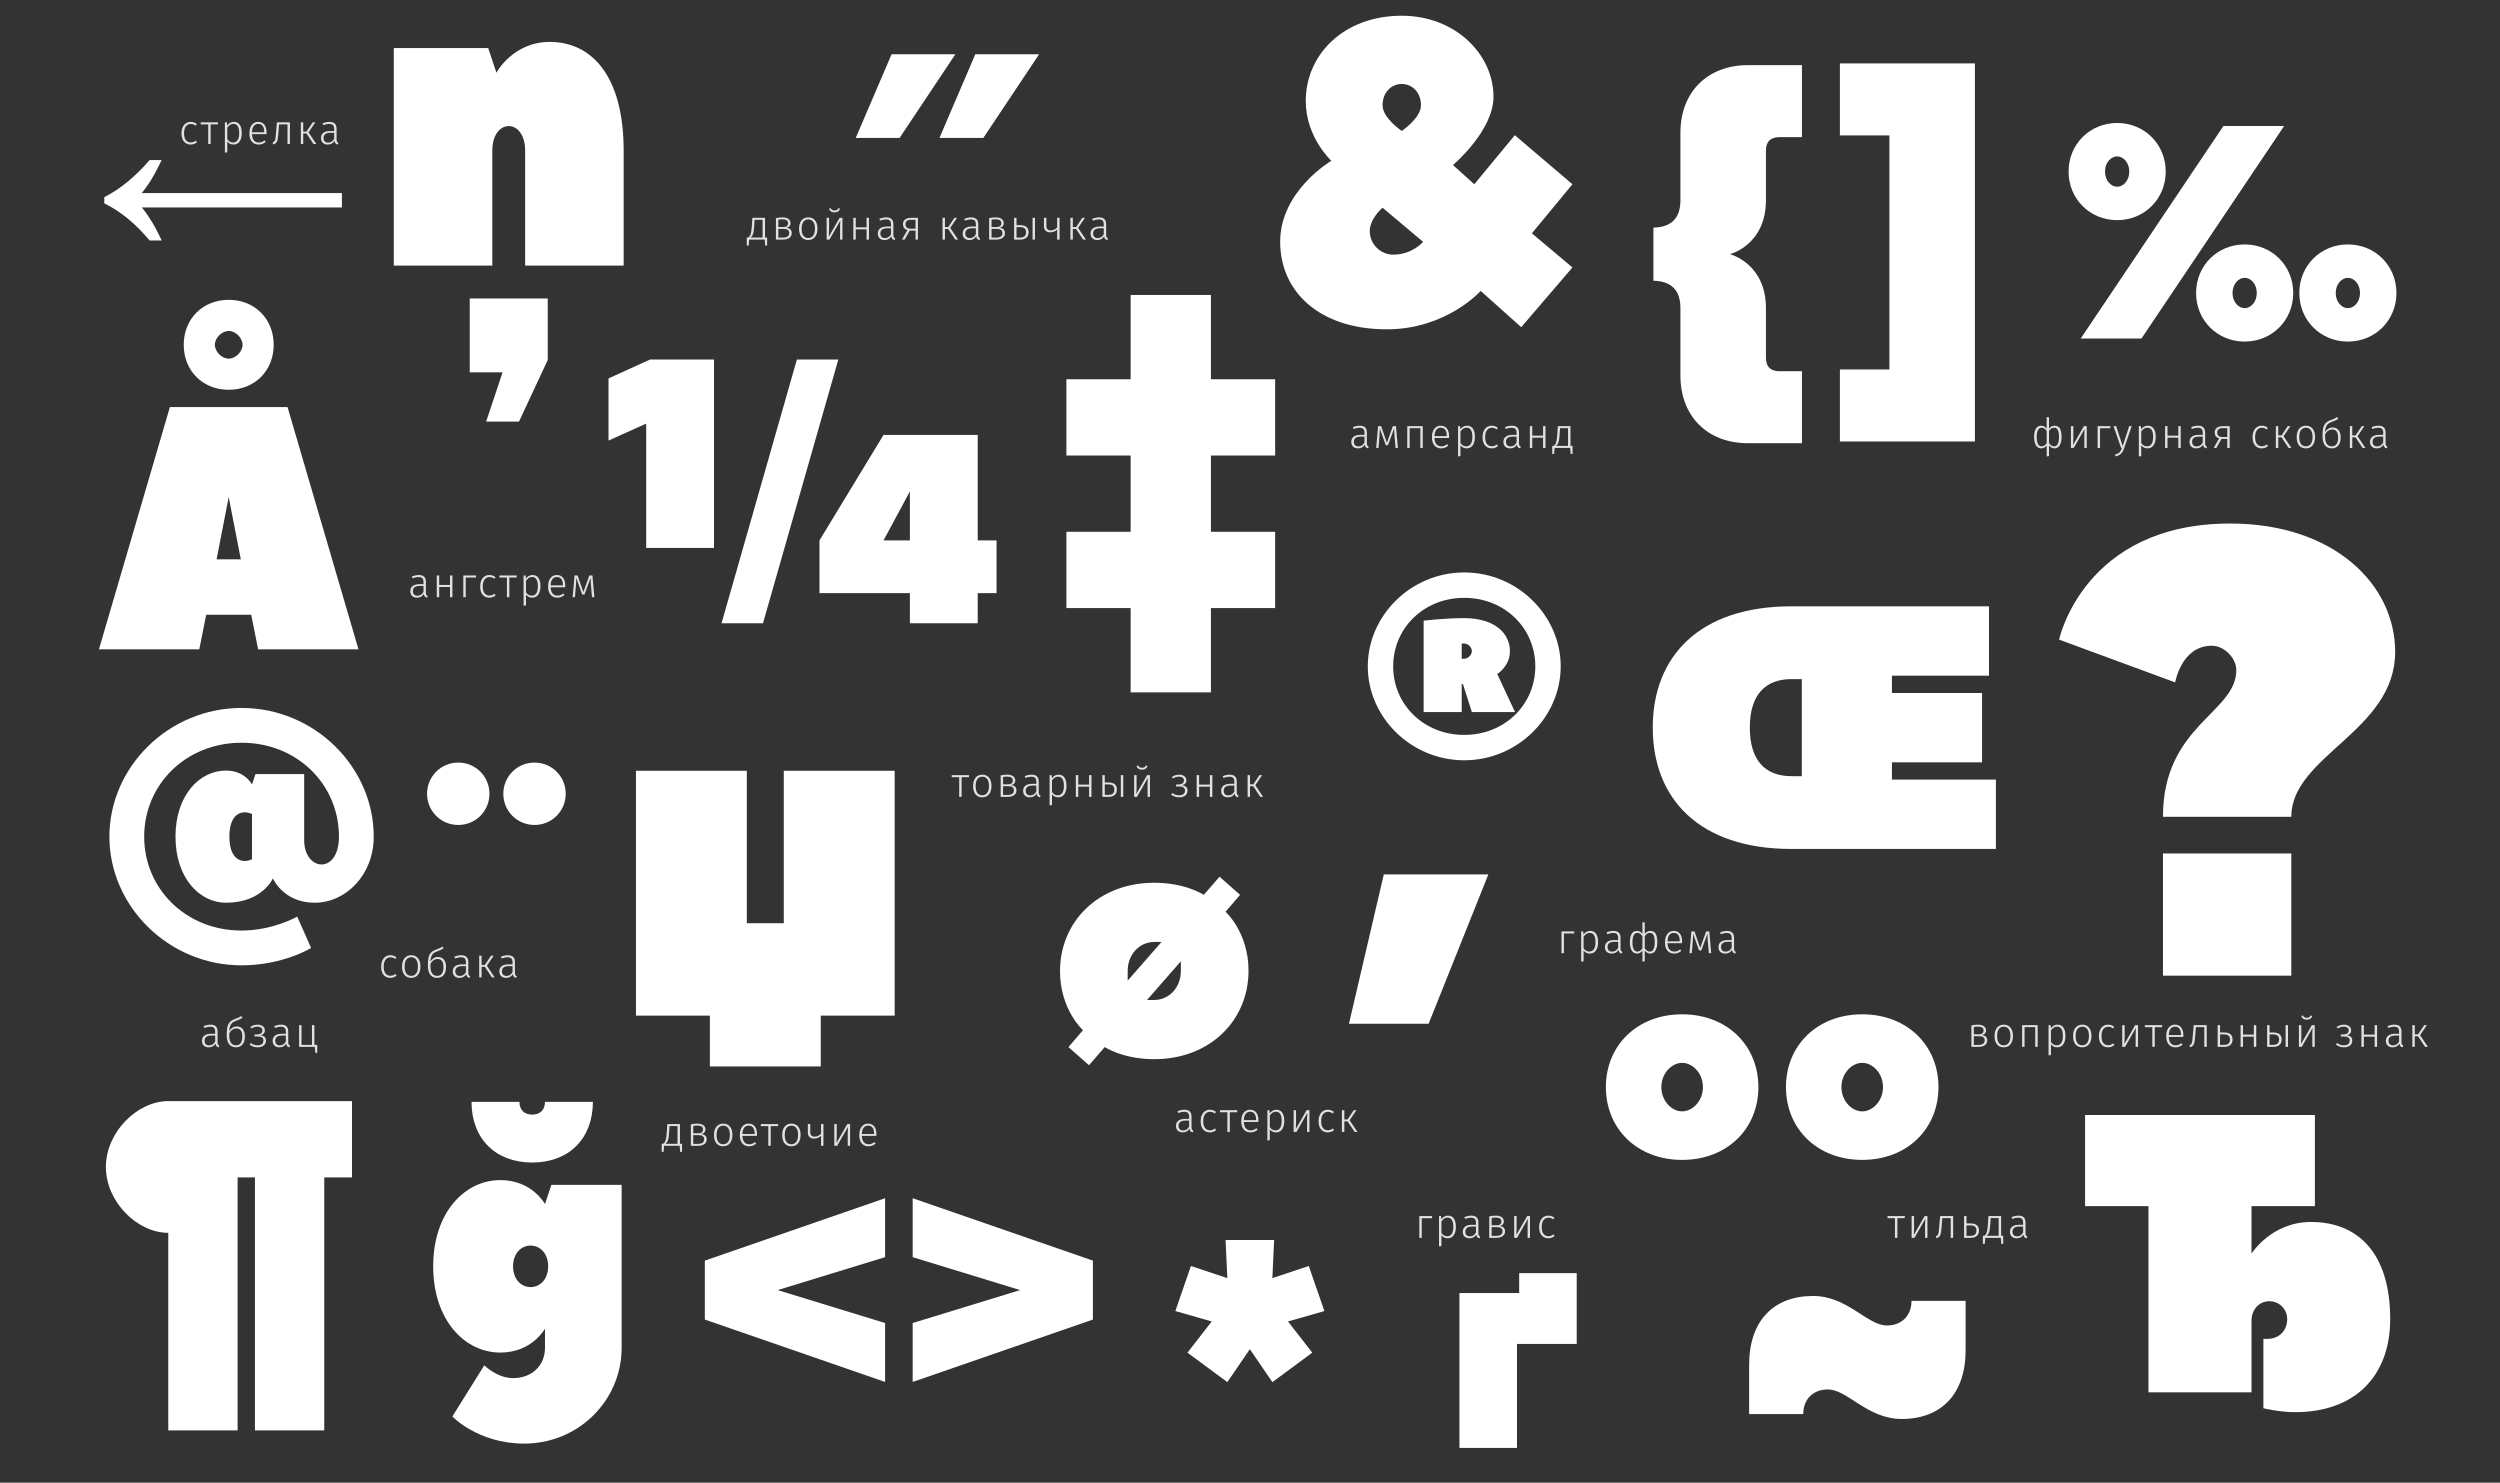<svg width="1440" height="854" viewBox="0 0 1440 854" fill="none" xmlns="http://www.w3.org/2000/svg">
<rect x="0" y="0" width="1440" height="854" fill="#333333" stroke="none"/>
<g clip-path="url(#clip0_331_425)">
<path d="M165.617 234.483H97.852L56.993 374H114.793L118.779 354.069H144.69L148.676 374H206.476C206.476 374 165.817 235.28 165.617 234.483ZM124.759 322.179L131.734 286.303L138.71 322.179H124.759ZM105.824 198.607C105.824 213.555 116.786 224.517 131.734 224.517C146.683 224.517 157.645 213.555 157.645 198.607C157.645 183.659 146.683 172.697 131.734 172.697C116.786 172.697 105.824 183.659 105.824 198.607ZM123.762 198.607C123.762 194.621 127.748 190.635 131.734 190.635C135.721 190.635 139.707 194.621 139.707 198.607C139.707 202.593 135.721 206.579 131.734 206.579C127.748 206.579 123.762 202.593 123.762 198.607Z" fill="white"/>
<path d="M316.671 24.138C295.391 24.138 285.933 41.871 285.933 41.871L281.204 27.685H226.822V153H283.569V86.796C283.569 77.338 288.298 72.609 293.026 72.609C297.755 72.609 302.484 77.338 302.484 86.796V153H359.231V86.796C359.231 43.054 340.315 24.138 316.671 24.138ZM315.489 171.916H270.564V214.475H289.48L280.022 242.849H298.938L315.489 207.382V171.916Z" fill="white"/>
<path d="M374.379 207.107L350.51 217.956V253.76L372.209 243.995V315.602H411.267V207.107H374.379ZM482.874 207.107H459.005L415.607 359H439.476L482.874 207.107ZM574.01 311.262H563.161V250.505H508.913L472.024 311.262V341.641H524.102V359H563.161V341.641H574.01V311.262ZM524.102 311.262H508.913L524.102 283.053V311.262Z" fill="white"/>
<path d="M492.89 79.468H518.152L550.304 31.239H513.559L492.89 79.468ZM541.118 79.468H566.38L598.533 31.239H561.787L541.118 79.468Z" fill="white"/>
<path d="M614.249 350.249H651.244V398.805H697.488V350.249H734.483V306.317H697.488V262.385H734.483V218.453H697.488V169.897H651.244V218.453H614.249V262.385H651.244V306.317H614.249V350.249Z" fill="white"/>
<path d="M905.713 154.052L882.366 134.392L905.713 106.131L872.536 77.869L849.19 106.131L836.902 95.072C836.902 95.072 860.249 75.412 860.249 55.751C860.249 31.176 838.131 9.059 807.412 9.059C774.235 9.059 752.118 31.176 752.118 58.209C752.118 79.098 766.863 92.614 766.863 92.614C766.863 92.614 737.373 109.817 737.373 139.307C737.373 167.569 759.49 189.686 798.811 189.686C833.216 189.686 852.876 167.569 852.876 167.569L876.222 188.458L905.713 154.052ZM796.353 60.666C796.353 53.294 801.268 48.379 807.412 48.379C813.556 48.379 818.471 53.294 818.471 60.666C818.471 68.039 807.412 75.412 807.412 75.412C807.412 75.412 796.353 68.039 796.353 60.666ZM788.981 133.163C788.981 125.791 796.353 119.647 796.353 119.647L819.7 139.307C819.7 139.307 813.556 146.68 802.497 146.68C795.124 146.68 788.981 140.536 788.981 133.163Z" fill="white"/>
<path d="M952.37 161.705C962.74 161.964 967.926 167.149 967.926 177.519V216.407C967.926 239.74 983.481 255.296 1006.81 255.296H1037.92V213.815H1024.96C1019.78 213.815 1017.18 211.222 1017.18 206.037V177.519C1017.18 151.594 996.444 146.409 996.444 146.409C996.444 146.409 1017.18 141.223 1017.18 115.298V86.78C1017.18 81.595 1019.78 79.002 1024.96 79.002H1037.92V37.521H1006.81C983.481 37.521 967.926 53.077 967.926 76.41V115.298C967.926 125.668 962.74 130.853 952.37 131.112V161.705Z" fill="white"/>
<path d="M1059.78 212.815V254.296H1137.55V36.521H1059.78V78.002H1088.3V212.815H1059.78Z" fill="white"/>
<path d="M195.236 481.909C195.236 492.927 190.228 497.936 185.219 497.936C180.211 497.936 175.203 492.927 175.203 483.912V445.848H147.155L145.152 451.858C145.152 451.858 141.145 443.845 130.127 443.845C115.101 443.845 101.078 457.868 101.078 481.909C101.078 505.949 115.101 519.973 130.127 519.973C151.162 519.973 157.172 505.949 157.172 505.949C157.172 505.949 163.182 519.973 181.213 519.973C199.243 519.973 215.27 503.946 215.27 481.909C215.27 441.841 181.213 407.784 139.142 407.784C97.071 407.784 63.014 441.841 63.014 481.909C63.014 521.976 97.071 556.034 139.142 556.034C163.182 556.034 179.209 546.017 179.209 546.017L171.196 527.986C171.196 527.986 157.172 536 139.142 536C107.088 536 83.047 511.959 83.047 481.909C83.047 451.858 107.088 427.818 139.142 427.818C171.196 427.818 195.236 451.858 195.236 481.909ZM145.152 494.931C145.152 494.931 143.149 495.932 141.145 495.932C136.137 495.932 132.13 491.926 132.13 481.909C132.13 471.892 136.137 467.885 141.145 467.885C143.149 467.885 145.152 468.887 145.152 468.887V494.931Z" fill="white"/>
<path d="M366.306 585H408.883V614.272H472.75V585H515.328V443.961H451.461V531.778H430.172V443.961H366.306V585Z" fill="white"/>
<path d="M660.683 575.982L680.173 553.709V559.277C680.173 569.022 673.212 575.982 664.86 575.982H660.683ZM664.86 610.088C696.878 610.088 719.151 587.815 719.151 559.138C719.151 537.004 705.926 525.171 705.926 525.171L714.279 515.426L702.446 504.986L693.397 515.426C693.397 515.426 682.957 508.466 664.86 508.466C632.842 508.466 610.568 530.739 610.568 559.416C610.568 581.55 623.793 593.383 623.793 593.383L615.441 603.128L627.273 613.568L636.322 603.128C636.322 603.128 646.763 610.088 664.86 610.088ZM669.036 542.572L649.547 564.845V559.277C649.547 549.532 656.507 542.572 664.86 542.572H669.036Z" fill="white"/>
<path d="M797.074 503.645L777 589.678H822.884L857.297 503.645H797.074Z" fill="white"/>
<path d="M872.644 410.146L862.41 388.216C862.41 388.216 869.72 383.83 869.72 375.058C869.72 364.824 860.948 356.052 843.404 356.052C831.708 356.052 820.012 357.514 820.012 357.514V410.146H841.942V394.064H842.673L847.79 410.146H872.644ZM841.942 370.672H843.404C845.597 370.672 847.79 372.865 847.79 375.058C847.79 377.251 845.451 379.444 843.404 379.444H841.942V370.672ZM787.848 383.83C787.848 413.07 812.702 437.924 843.404 437.924C874.106 437.924 898.96 413.07 898.96 383.83C898.96 354.59 874.106 329.736 843.404 329.736C812.702 329.736 787.848 354.59 787.848 383.83ZM884.34 383.83C884.34 405.76 866.796 423.304 843.404 423.304C820.012 423.304 802.468 405.76 802.468 383.83C802.468 361.9 820.012 344.356 843.404 344.356C866.796 344.356 884.34 361.9 884.34 383.83Z" fill="white"/>
<path d="M719.915 777.133L732.893 796.1L755.853 779.13L741.877 761.161L762.841 755.171L753.856 729.216L732.893 736.204L733.891 714.242H705.939L706.938 736.204L685.974 729.216L676.99 755.171L697.953 761.161L683.977 779.13L706.938 796.1L719.915 777.133Z" fill="white"/>
<path d="M951.986 419.121C951.986 460.05 978.74 489 1031.85 489H1149.64V449.069H1089.75V439.087H1141.66V399.156H1089.75V389.173H1145.65V349.242H1031.85C978.74 349.242 951.986 378.192 951.986 419.121ZM1031.85 447.073C1016.87 447.073 1007.89 438.088 1007.89 419.121C1007.89 400.154 1016.87 391.17 1031.85 391.17H1037.84V447.073H1031.85Z" fill="white"/>
<path d="M1379.62 375.461C1379.62 336.745 1344.42 301.549 1284.59 301.549C1200.12 301.549 1186.04 368.422 1186.04 368.422L1252.91 393.059C1252.91 393.059 1256.43 371.941 1274.03 371.941C1281.07 371.941 1288.11 378.981 1288.11 386.02C1288.11 410.657 1245.87 417.696 1245.87 470.49H1319.78C1319.78 435.294 1379.62 421.216 1379.62 375.461ZM1245.87 491.608V562H1319.78V491.608H1245.87Z" fill="white"/>
<path d="M60.99 672.177C60.99 692.142 78.958 710.111 96.927 710.111V823.913H136.858V678.166H146.841V823.913H186.771V678.166H202.744V634.242H96.927C78.958 634.242 60.99 652.211 60.99 672.177Z" fill="white"/>
<path d="M325.851 457.211C325.851 447.229 317.865 439.242 307.882 439.242C297.9 439.242 289.913 447.229 289.913 457.211C289.913 467.194 297.9 475.18 307.882 475.18C317.865 475.18 325.851 467.194 325.851 457.211ZM281.927 457.211C281.927 447.229 273.941 439.242 263.958 439.242C253.976 439.242 245.99 447.229 245.99 457.211C245.99 467.194 253.976 475.18 263.958 475.18C273.941 475.18 281.927 467.194 281.927 457.211Z" fill="white"/>
<path d="M313.909 776.321C313.909 786.439 306.55 793.798 295.512 793.798C286.313 793.798 278.954 786.439 278.954 786.439L260.557 815.874C260.557 815.874 275.275 831.512 301.951 831.512C333.226 831.512 358.062 806.676 358.062 776.321V682.495H317.588L313.909 693.534C313.909 693.534 306.55 679.736 288.153 679.736C267.916 679.736 249.519 698.133 249.519 729.408C249.519 760.683 267.916 779.08 288.153 779.08C306.55 779.08 313.909 765.282 313.909 765.282V776.321ZM295.512 729.408C295.512 722.049 300.111 717.45 305.63 717.45C311.149 717.45 315.749 722.049 315.749 729.408C315.749 736.767 311.149 741.366 305.63 741.366C300.111 741.366 295.512 736.767 295.512 729.408ZM306.55 642.022C301.951 642.022 299.191 639.262 299.191 634.663H271.596C271.596 655.82 285.393 669.617 306.55 669.617C327.707 669.617 341.505 655.82 341.505 634.663H313.909C313.909 639.262 311.149 642.022 306.55 642.022Z" fill="white"/>
<path d="M405.986 726.121V760.062L509.806 796V762.059L447.913 743.092L509.806 724.125V690.184L405.986 726.121ZM525.7 690.184V724.125L587.593 743.092L525.7 762.059V796L629.52 760.062V726.121L525.7 690.184Z" fill="white"/>
<path d="M956.931 626.173C956.931 618.187 962.92 612.197 968.91 612.197C974.9 612.197 980.889 618.187 980.889 626.173C980.889 634.159 974.9 640.149 968.91 640.149C962.92 640.149 956.931 634.159 956.931 626.173ZM924.986 626.173C924.986 650.132 942.955 668.1 968.91 668.1C994.865 668.1 1012.83 650.132 1012.83 626.173C1012.83 602.215 994.865 584.246 968.91 584.246C942.955 584.246 924.986 602.215 924.986 626.173ZM1060.66 626.173C1060.66 618.187 1066.65 612.197 1072.64 612.197C1078.63 612.197 1084.62 618.187 1084.62 626.173C1084.62 634.159 1078.63 640.149 1072.64 640.149C1066.65 640.149 1060.66 634.159 1060.66 626.173ZM1028.71 626.173C1028.71 650.132 1046.68 668.1 1072.64 668.1C1098.59 668.1 1116.56 650.132 1116.56 626.173C1116.56 602.215 1098.59 584.246 1072.64 584.246C1046.68 584.246 1028.71 602.215 1028.71 626.173Z" fill="white"/>
<path d="M1376.75 759.774C1376.75 722.113 1358.49 703.853 1331.1 703.853C1308.28 703.853 1296.86 722.113 1296.86 722.113V694.723H1333.38V642.226H1201V694.723H1237.52V802H1296.86V760.915C1296.86 754.068 1301.43 749.503 1307.14 749.503C1312.84 749.503 1317.41 754.068 1317.41 759.774C1317.41 766.393 1312.84 771.186 1305.99 771.186H1303.71V811.13C1303.71 811.13 1312.84 813.412 1321.97 813.412C1356.21 813.412 1376.75 792.87 1376.75 759.774Z" fill="white"/>
<path d="M1233.47 195L1315.65 72.593H1280.68L1198.49 195H1233.47ZM1219.48 90.08C1222.97 90.08 1226.47 93.577 1226.47 98.823C1226.47 104.069 1222.97 107.566 1219.48 107.566C1215.98 107.566 1212.48 104.069 1212.48 98.823C1212.48 93.577 1215.98 90.08 1219.48 90.08ZM1219.48 126.802C1235.21 126.802 1247.45 114.561 1247.45 98.823C1247.45 83.085 1235.21 70.844 1219.48 70.844C1203.74 70.844 1191.5 83.085 1191.5 98.823C1191.5 114.561 1203.74 126.802 1219.48 126.802ZM1292.92 160.027C1296.42 160.027 1299.91 163.524 1299.91 168.77C1299.91 174.016 1296.42 177.513 1292.92 177.513C1289.42 177.513 1285.93 174.016 1285.93 168.77C1285.93 163.524 1289.42 160.027 1292.92 160.027ZM1292.92 196.749C1308.66 196.749 1320.9 184.508 1320.9 168.77C1320.9 153.032 1308.66 140.791 1292.92 140.791C1277.18 140.791 1264.94 153.032 1264.94 168.77C1264.94 184.508 1277.18 196.749 1292.92 196.749ZM1352.38 160.027C1355.87 160.027 1359.37 163.524 1359.37 168.77C1359.37 174.016 1355.87 177.513 1352.38 177.513C1348.88 177.513 1345.38 174.016 1345.38 168.77C1345.38 163.524 1348.88 160.027 1352.38 160.027ZM1352.38 196.749C1368.11 196.749 1380.35 184.508 1380.35 168.77C1380.35 153.032 1368.11 140.791 1352.38 140.791C1336.64 140.791 1324.4 153.032 1324.4 168.77C1324.4 184.508 1336.64 196.749 1352.38 196.749Z" fill="white"/>
<path d="M908.187 733.326H875.054V744.796H840.646V834H873.779V774.106H908.187V733.326Z" fill="white"/>
<path d="M1086.85 763.481C1075.51 763.481 1064.18 746.478 1044.34 746.478C1021.67 746.478 1007.5 760.647 1007.5 786.151V814.49H1038.67C1038.67 805.988 1044.34 800.321 1052.84 800.321C1064.18 800.321 1075.51 817.324 1095.35 817.324C1118.02 817.324 1132.19 803.154 1132.19 777.65V749.312H1101.02C1101.02 757.813 1095.35 763.481 1086.85 763.481Z" fill="white"/>
<path d="M86.175 138.492C82.087 133.613 77.867 129.393 73.515 125.832C69.163 122.272 64.68 119.37 60.064 117.129V113.568C69.163 108.952 77.867 101.831 86.175 92.204H93.099C90.989 96.688 88.879 100.644 86.769 104.073C84.659 107.37 82.615 110.139 80.636 112.381V118.315C82.615 120.425 84.659 123.195 86.769 126.624C88.879 129.92 90.989 133.877 93.099 138.492H86.175ZM79.647 119.502V111.194H196.95V119.502H79.647Z" fill="white"/>
<path d="M1097.23 700.469L1097.06 701.667H1092.89V713H1091.5V701.667H1087.19V700.469H1097.23ZM1110.21 713H1108.84V705.237C1108.84 704.231 1108.89 703.176 1108.99 702.074L1102.73 713H1101.1V700.469H1102.49V707.825C1102.49 708.639 1102.45 709.813 1102.35 711.347L1108.58 700.469H1110.21V713ZM1125.01 700.469V713H1123.62V701.643H1118.78L1118.4 706.291C1118.25 708.128 1118.1 709.462 1117.94 710.293C1117.78 711.123 1117.52 711.754 1117.15 712.185C1116.78 712.617 1116.2 712.96 1115.4 713.216L1115.02 712.09C1115.55 711.898 1115.92 711.642 1116.15 711.323C1116.38 710.987 1116.56 710.468 1116.67 709.765C1116.78 709.063 1116.9 707.857 1117.03 706.147L1117.51 700.469H1125.01ZM1134.89 704.686C1138.23 704.686 1139.9 706.044 1139.9 708.759C1139.9 710.165 1139.46 711.227 1138.58 711.946C1137.7 712.649 1136.56 713 1135.15 713H1131.3V700.469H1132.69V704.686H1134.89ZM1135.03 711.85C1136.12 711.85 1136.95 711.61 1137.53 711.131C1138.12 710.636 1138.41 709.845 1138.41 708.759C1138.41 707.785 1138.14 707.05 1137.6 706.555C1137.07 706.06 1136.18 705.812 1134.91 705.812H1132.69V711.85H1135.03ZM1153.84 711.826V716.474H1152.74L1152.45 713H1143.52L1143.23 716.474H1142.13V711.826H1142.92C1143.35 711.522 1143.68 711.195 1143.92 710.844C1144.16 710.476 1144.38 709.869 1144.57 709.023C1144.76 708.16 1144.91 706.914 1145.02 705.285L1145.36 700.469H1152.64V711.826H1153.84ZM1151.23 701.619H1146.65L1146.39 705.117C1146.29 706.683 1146.16 707.905 1145.98 708.783C1145.81 709.646 1145.58 710.293 1145.31 710.724C1145.04 711.155 1144.68 711.522 1144.23 711.826H1151.23V701.619ZM1166.7 710.221C1166.7 710.876 1166.78 711.347 1166.94 711.634C1167.12 711.922 1167.39 712.137 1167.76 712.281L1167.45 713.264C1166.87 713.152 1166.42 712.936 1166.1 712.617C1165.8 712.297 1165.6 711.81 1165.51 711.155C1164.64 712.561 1163.34 713.264 1161.6 713.264C1160.4 713.264 1159.45 712.928 1158.75 712.257C1158.06 711.57 1157.72 710.66 1157.72 709.526C1157.72 708.232 1158.17 707.234 1159.08 706.531C1160.01 705.828 1161.29 705.477 1162.92 705.477H1165.31V704.255C1165.31 703.248 1165.09 702.521 1164.64 702.074C1164.2 701.611 1163.45 701.379 1162.41 701.379C1161.46 701.379 1160.32 701.619 1159.01 702.098L1158.65 701.044C1160.06 700.485 1161.38 700.205 1162.61 700.205C1165.34 700.205 1166.7 701.531 1166.7 704.183V710.221ZM1161.84 712.137C1163.34 712.137 1164.5 711.403 1165.31 709.933V706.483H1163.13C1161.86 706.483 1160.88 706.73 1160.21 707.226C1159.54 707.721 1159.2 708.464 1159.2 709.454C1159.2 710.316 1159.44 710.979 1159.9 711.443C1160.36 711.906 1161.01 712.137 1161.84 712.137Z" fill="white" fill-opacity="0.85"/>
<path d="M787.327 255.221C787.327 255.876 787.407 256.347 787.566 256.634C787.742 256.922 788.014 257.137 788.381 257.281L788.07 258.264C787.494 258.152 787.047 257.936 786.728 257.617C786.424 257.297 786.225 256.81 786.129 256.155C785.266 257.561 783.964 258.264 782.223 258.264C781.025 258.264 780.075 257.928 779.372 257.257C778.685 256.57 778.342 255.66 778.342 254.526C778.342 253.232 778.797 252.234 779.707 251.531C780.634 250.828 781.912 250.477 783.541 250.477H785.937V249.255C785.937 248.248 785.713 247.521 785.266 247.074C784.819 246.611 784.076 246.379 783.038 246.379C782.08 246.379 780.945 246.619 779.636 247.098L779.276 246.044C780.682 245.485 782 245.205 783.23 245.205C785.961 245.205 787.327 246.531 787.327 249.183V255.221ZM782.463 257.137C783.964 257.137 785.122 256.403 785.937 254.933V251.483H783.757C782.479 251.483 781.504 251.73 780.834 252.226C780.163 252.721 779.827 253.464 779.827 254.454C779.827 255.316 780.059 255.979 780.522 256.443C780.985 256.906 781.632 257.137 782.463 257.137ZM805.204 258H803.838L803.191 250.692C803.096 249.51 803.032 248.24 803 246.883L799.502 256.443H798.184L794.782 246.883C794.75 248.24 794.694 249.51 794.614 250.692L794.015 258H792.673L793.775 245.469H795.548L798.855 255.029L802.281 245.469H804.078L805.204 258ZM818.123 258V246.643H811.965V258H810.575V245.469H819.513V258H818.123ZM834.678 251.267C834.678 251.619 834.662 251.954 834.63 252.274H826.268C826.348 253.903 826.732 255.117 827.418 255.915C828.121 256.698 829.04 257.09 830.174 257.09C830.829 257.09 831.404 256.994 831.899 256.802C832.41 256.594 832.961 256.275 833.552 255.844L834.199 256.73C833.576 257.241 832.937 257.625 832.282 257.88C831.627 258.136 830.901 258.264 830.102 258.264C828.441 258.264 827.139 257.697 826.196 256.562C825.254 255.428 824.783 253.855 824.783 251.842C824.783 250.516 824.982 249.358 825.382 248.368C825.797 247.362 826.38 246.587 827.131 246.044C827.898 245.485 828.784 245.205 829.79 245.205C831.388 245.205 832.602 245.748 833.432 246.835C834.263 247.905 834.678 249.382 834.678 251.267ZM833.313 250.836C833.313 249.43 833.017 248.336 832.426 247.553C831.851 246.755 830.988 246.355 829.838 246.355C828.8 246.355 827.961 246.755 827.323 247.553C826.684 248.352 826.332 249.566 826.268 251.195H833.313V250.836ZM845.008 245.205C846.526 245.205 847.66 245.772 848.411 246.907C849.177 248.025 849.561 249.614 849.561 251.675C849.561 253.687 849.145 255.293 848.315 256.491C847.5 257.673 846.326 258.264 844.793 258.264C844.042 258.264 843.363 258.112 842.756 257.808C842.149 257.489 841.638 257.066 841.223 256.538V262.72L839.833 262.912V245.469H841.031L841.151 247.29C841.614 246.635 842.173 246.124 842.828 245.756C843.499 245.389 844.226 245.205 845.008 245.205ZM844.529 257.09C845.679 257.09 846.558 256.634 847.165 255.724C847.772 254.813 848.075 253.464 848.075 251.675C848.075 248.128 846.965 246.355 844.745 246.355C843.994 246.355 843.339 246.547 842.78 246.93C842.237 247.314 841.718 247.841 841.223 248.512V255.173C842.053 256.451 843.155 257.09 844.529 257.09ZM859.242 245.205C859.961 245.205 860.599 245.309 861.159 245.517C861.718 245.709 862.261 246.028 862.788 246.475L862.093 247.386C861.678 247.05 861.246 246.803 860.799 246.643C860.368 246.483 859.873 246.403 859.314 246.403C858.132 246.403 857.189 246.867 856.486 247.793C855.784 248.704 855.432 250.037 855.432 251.794C855.432 253.535 855.776 254.845 856.462 255.724C857.165 256.602 858.108 257.042 859.29 257.042C859.849 257.042 860.352 256.954 860.799 256.778C861.262 256.602 861.726 256.339 862.189 255.987L862.86 256.922C861.805 257.816 860.607 258.264 859.266 258.264C858.196 258.264 857.261 258.008 856.462 257.497C855.664 256.986 855.041 256.251 854.594 255.293C854.162 254.318 853.947 253.16 853.947 251.818C853.947 250.493 854.162 249.334 854.594 248.344C855.041 247.338 855.664 246.563 856.462 246.02C857.261 245.477 858.188 245.205 859.242 245.205ZM874.935 255.221C874.935 255.876 875.015 256.347 875.175 256.634C875.35 256.922 875.622 257.137 875.989 257.281L875.678 258.264C875.103 258.152 874.656 257.936 874.336 257.617C874.033 257.297 873.833 256.81 873.737 256.155C872.875 257.561 871.573 258.264 869.832 258.264C868.634 258.264 867.683 257.928 866.98 257.257C866.294 256.57 865.95 255.66 865.95 254.526C865.95 253.232 866.405 252.234 867.316 251.531C868.242 250.828 869.52 250.477 871.15 250.477H873.546V249.255C873.546 248.248 873.322 247.521 872.875 247.074C872.427 246.611 871.685 246.379 870.646 246.379C869.688 246.379 868.554 246.619 867.244 247.098L866.885 246.044C868.29 245.485 869.608 245.205 870.838 245.205C873.569 245.205 874.935 246.531 874.935 249.183V255.221ZM870.071 257.137C871.573 257.137 872.731 256.403 873.546 254.933V251.483H871.365C870.087 251.483 869.113 251.73 868.442 252.226C867.771 252.721 867.436 253.464 867.436 254.454C867.436 255.316 867.667 255.979 868.131 256.443C868.594 256.906 869.241 257.137 870.071 257.137ZM888.811 258V252.106H882.582V258H881.192V245.469H882.582V250.932H888.811V245.469H890.201V258H888.811ZM905.796 256.826V261.474H904.694L904.407 258H895.469L895.182 261.474H894.08V256.826H894.87C895.302 256.522 895.637 256.195 895.877 255.844C896.116 255.476 896.332 254.869 896.524 254.023C896.715 253.16 896.867 251.914 896.979 250.285L897.314 245.469H904.598V256.826H905.796ZM903.185 246.619H898.608L898.345 250.117C898.249 251.683 898.113 252.905 897.937 253.783C897.762 254.646 897.538 255.293 897.266 255.724C896.995 256.155 896.636 256.522 896.188 256.826H903.185V246.619Z" fill="white" fill-opacity="0.85"/>
<path d="M1183.44 245.205C1184.88 245.205 1185.91 245.764 1186.53 246.883C1187.16 248.001 1187.47 249.598 1187.47 251.675C1187.47 253.703 1187.11 255.308 1186.39 256.491C1185.69 257.673 1184.68 258.264 1183.37 258.264C1182.14 258.264 1181.09 257.681 1180.23 256.514V262.72L1178.89 262.912V256.538C1178.06 257.689 1177 258.264 1175.7 258.264C1174.42 258.264 1173.43 257.673 1172.71 256.491C1172 255.293 1171.65 253.687 1171.65 251.675C1171.65 249.63 1171.99 248.041 1172.66 246.907C1173.33 245.772 1174.36 245.205 1175.75 245.205C1177.04 245.205 1178.09 245.772 1178.89 246.907V240.198L1180.23 240.365V246.954C1181.05 245.788 1182.12 245.205 1183.44 245.205ZM1175.97 257.113C1177.1 257.113 1178.07 256.483 1178.89 255.221V248.272C1178.07 246.994 1177.1 246.355 1175.97 246.355C1175.07 246.355 1174.38 246.811 1173.88 247.721C1173.39 248.616 1173.14 249.933 1173.14 251.675C1173.14 253.432 1173.38 254.781 1173.86 255.724C1174.35 256.65 1175.06 257.113 1175.97 257.113ZM1183.2 257.113C1184.1 257.113 1184.78 256.65 1185.26 255.724C1185.74 254.781 1185.98 253.432 1185.98 251.675C1185.98 249.902 1185.76 248.576 1185.31 247.697C1184.86 246.803 1184.18 246.355 1183.25 246.355C1182.04 246.355 1181.03 246.994 1180.23 248.272V255.221C1180.66 255.844 1181.12 256.315 1181.6 256.634C1182.08 256.954 1182.61 257.113 1183.2 257.113ZM1201.96 258H1200.59V250.237C1200.59 249.231 1200.64 248.176 1200.74 247.074L1194.48 258H1192.85V245.469H1194.24V252.825C1194.24 253.639 1194.2 254.813 1194.1 256.347L1200.33 245.469H1201.96V258ZM1209.62 258H1208.23V245.469H1215.64L1215.47 246.667H1209.62V258ZM1223.56 258.048C1223.23 259.022 1222.86 259.821 1222.46 260.444C1222.06 261.067 1221.54 261.578 1220.9 261.977C1220.26 262.393 1219.44 262.696 1218.44 262.888L1218.29 261.81C1219.12 261.602 1219.77 261.346 1220.23 261.043C1220.71 260.739 1221.09 260.356 1221.36 259.893C1221.65 259.446 1221.93 258.815 1222.22 258H1221.74L1217.38 245.469H1218.89L1222.68 256.97L1226.39 245.469H1227.85L1223.56 258.048ZM1237.14 245.205C1238.66 245.205 1239.79 245.772 1240.54 246.907C1241.31 248.025 1241.69 249.614 1241.69 251.675C1241.69 253.687 1241.28 255.293 1240.45 256.491C1239.63 257.673 1238.46 258.264 1236.93 258.264C1236.18 258.264 1235.5 258.112 1234.89 257.808C1234.28 257.489 1233.77 257.066 1233.36 256.538V262.72L1231.97 262.912V245.469H1233.17L1233.28 247.29C1233.75 246.635 1234.31 246.124 1234.96 245.756C1235.63 245.389 1236.36 245.205 1237.14 245.205ZM1236.66 257.09C1237.81 257.09 1238.69 256.634 1239.3 255.724C1239.91 254.813 1240.21 253.464 1240.21 251.675C1240.21 248.128 1239.1 246.355 1236.88 246.355C1236.13 246.355 1235.47 246.547 1234.91 246.93C1234.37 247.314 1233.85 247.841 1233.36 248.512V255.173C1234.19 256.451 1235.29 257.09 1236.66 257.09ZM1254.71 258V252.106H1248.48V258H1247.09V245.469H1248.48V250.932H1254.71V245.469H1256.1V258H1254.71ZM1270.16 255.221C1270.16 255.876 1270.24 256.347 1270.4 256.634C1270.57 256.922 1270.84 257.137 1271.21 257.281L1270.9 258.264C1270.33 258.152 1269.88 257.936 1269.56 257.617C1269.26 257.297 1269.06 256.81 1268.96 256.155C1268.1 257.561 1266.8 258.264 1265.05 258.264C1263.86 258.264 1262.91 257.928 1262.2 257.257C1261.52 256.57 1261.17 255.66 1261.17 254.526C1261.17 253.232 1261.63 252.234 1262.54 251.531C1263.47 250.828 1264.74 250.477 1266.37 250.477H1268.77V249.255C1268.77 248.248 1268.54 247.521 1268.1 247.074C1267.65 246.611 1266.91 246.379 1265.87 246.379C1264.91 246.379 1263.78 246.619 1262.47 247.098L1262.11 246.044C1263.51 245.485 1264.83 245.205 1266.06 245.205C1268.79 245.205 1270.16 246.531 1270.16 249.183V255.221ZM1265.29 257.137C1266.8 257.137 1267.95 256.403 1268.77 254.933V251.483H1266.59C1265.31 251.483 1264.34 251.73 1263.66 252.226C1262.99 252.721 1262.66 253.464 1262.66 254.454C1262.66 255.316 1262.89 255.979 1263.35 256.443C1263.82 256.906 1264.46 257.137 1265.29 257.137ZM1284.3 245.469V258H1282.91V252.825H1279.55L1276.65 258H1275.1L1278.21 252.537C1277.37 252.266 1276.73 251.842 1276.29 251.267C1275.88 250.692 1275.67 249.989 1275.67 249.159C1275.67 247.961 1276.08 247.05 1276.89 246.427C1277.71 245.788 1278.86 245.469 1280.34 245.469H1284.3ZM1282.91 251.722V246.595H1280.32C1279.3 246.579 1278.51 246.787 1277.95 247.218C1277.41 247.633 1277.13 248.272 1277.13 249.135C1277.13 250.86 1278.13 251.722 1280.13 251.722H1282.91ZM1302.75 245.205C1303.47 245.205 1304.11 245.309 1304.67 245.517C1305.23 245.709 1305.77 246.028 1306.3 246.475L1305.61 247.386C1305.19 247.05 1304.76 246.803 1304.31 246.643C1303.88 246.483 1303.39 246.403 1302.83 246.403C1301.64 246.403 1300.7 246.867 1300 247.793C1299.3 248.704 1298.94 250.037 1298.94 251.794C1298.94 253.535 1299.29 254.845 1299.97 255.724C1300.68 256.602 1301.62 257.042 1302.8 257.042C1303.36 257.042 1303.86 256.954 1304.31 256.778C1304.77 256.602 1305.24 256.339 1305.7 255.987L1306.37 256.922C1305.32 257.816 1304.12 258.264 1302.78 258.264C1301.71 258.264 1300.77 258.008 1299.97 257.497C1299.18 256.986 1298.55 256.251 1298.11 255.293C1297.67 254.318 1297.46 253.16 1297.46 251.818C1297.46 250.493 1297.67 249.334 1298.11 248.344C1298.55 247.338 1299.18 246.563 1299.97 246.02C1300.77 245.477 1301.7 245.205 1302.75 245.205ZM1319.26 245.469L1315.33 251.267L1319.86 258H1318.23L1314.15 251.89H1312.28V258H1310.89V245.469H1312.28V250.788H1314.18L1317.72 245.469H1319.26ZM1328.2 245.205C1329.86 245.205 1331.15 245.78 1332.08 246.93C1333.02 248.065 1333.49 249.654 1333.49 251.699C1333.49 253.727 1333.01 255.332 1332.06 256.514C1331.11 257.681 1329.82 258.264 1328.17 258.264C1326.51 258.264 1325.21 257.689 1324.27 256.538C1323.34 255.372 1322.88 253.775 1322.88 251.746C1322.88 250.421 1323.09 249.263 1323.53 248.272C1323.96 247.282 1324.57 246.523 1325.37 245.996C1326.17 245.469 1327.11 245.205 1328.2 245.205ZM1328.2 246.379C1326.98 246.379 1326.04 246.835 1325.37 247.745C1324.7 248.656 1324.36 249.989 1324.36 251.746C1324.36 253.488 1324.69 254.813 1325.35 255.724C1326.02 256.634 1326.96 257.09 1328.17 257.09C1329.39 257.09 1330.33 256.634 1331 255.724C1331.69 254.813 1332.03 253.472 1332.03 251.699C1332.03 249.957 1331.7 248.64 1331.03 247.745C1330.37 246.835 1329.43 246.379 1328.2 246.379ZM1343.64 246.236C1345.07 246.236 1346.2 246.747 1347.01 247.769C1347.83 248.775 1348.24 250.173 1348.24 251.962C1348.24 254.007 1347.77 255.572 1346.85 256.658C1345.92 257.728 1344.66 258.264 1343.06 258.264C1341.43 258.264 1340.14 257.673 1339.18 256.491C1338.24 255.293 1337.77 253.504 1337.77 251.123C1337.77 249.287 1337.89 247.793 1338.12 246.643C1338.38 245.493 1338.84 244.55 1339.49 243.816C1340.16 243.065 1341.11 242.466 1342.34 242.019C1343.27 241.683 1344.01 241.388 1344.57 241.132C1345.14 240.877 1345.7 240.573 1346.22 240.222L1346.85 241.252C1345.94 241.875 1344.65 242.474 1342.99 243.049C1342.16 243.352 1341.5 243.704 1341 244.103C1340.5 244.503 1340.11 245.086 1339.8 245.852C1339.5 246.603 1339.29 247.633 1339.18 248.943C1339.64 248.144 1340.25 247.498 1341 247.002C1341.75 246.491 1342.63 246.236 1343.64 246.236ZM1343.08 257.09C1345.53 257.09 1346.75 255.412 1346.75 252.058C1346.75 250.477 1346.46 249.303 1345.89 248.536C1345.33 247.769 1344.51 247.386 1343.44 247.386C1342.53 247.386 1341.71 247.641 1340.98 248.152C1340.26 248.664 1339.68 249.382 1339.25 250.309V251.531C1339.23 253.32 1339.55 254.694 1340.21 255.652C1340.88 256.61 1341.84 257.09 1343.08 257.09ZM1361.88 245.469L1357.95 251.267L1362.48 258H1360.85L1356.78 251.89H1354.91V258H1353.52V245.469H1354.91V250.788H1356.8L1360.35 245.469H1361.88ZM1374.11 255.221C1374.11 255.876 1374.19 256.347 1374.35 256.634C1374.52 256.922 1374.79 257.137 1375.16 257.281L1374.85 258.264C1374.28 258.152 1373.83 257.936 1373.51 257.617C1373.21 257.297 1373.01 256.81 1372.91 256.155C1372.05 257.561 1370.75 258.264 1369 258.264C1367.81 258.264 1366.86 257.928 1366.15 257.257C1365.47 256.57 1365.12 255.66 1365.12 254.526C1365.12 253.232 1365.58 252.234 1366.49 251.531C1367.42 250.828 1368.69 250.477 1370.32 250.477H1372.72V249.255C1372.72 248.248 1372.49 247.521 1372.05 247.074C1371.6 246.611 1370.86 246.379 1369.82 246.379C1368.86 246.379 1367.73 246.619 1366.42 247.098L1366.06 246.044C1367.46 245.485 1368.78 245.205 1370.01 245.205C1372.74 245.205 1374.11 246.531 1374.11 249.183V255.221ZM1369.24 257.137C1370.75 257.137 1371.9 256.403 1372.72 254.933V251.483H1370.54C1369.26 251.483 1368.29 251.73 1367.61 252.226C1366.94 252.721 1366.61 253.464 1366.61 254.454C1366.61 255.316 1366.84 255.979 1367.3 256.443C1367.77 256.906 1368.41 257.137 1369.24 257.137Z" fill="white" fill-opacity="0.85"/>
<path d="M686.327 649.221C686.327 649.876 686.407 650.347 686.566 650.634C686.742 650.922 687.014 651.137 687.381 651.281L687.07 652.264C686.494 652.152 686.047 651.936 685.728 651.617C685.424 651.297 685.225 650.81 685.129 650.155C684.266 651.561 682.964 652.264 681.223 652.264C680.025 652.264 679.075 651.928 678.372 651.257C677.685 650.57 677.342 649.66 677.342 648.526C677.342 647.232 677.797 646.234 678.707 645.531C679.634 644.828 680.912 644.477 682.541 644.477H684.937V643.255C684.937 642.248 684.713 641.521 684.266 641.074C683.819 640.611 683.076 640.379 682.038 640.379C681.08 640.379 679.945 640.619 678.636 641.098L678.276 640.044C679.682 639.485 681 639.205 682.23 639.205C684.961 639.205 686.327 640.531 686.327 643.183V649.221ZM681.463 651.137C682.964 651.137 684.122 650.403 684.937 648.933V645.483H682.757C681.479 645.483 680.504 645.73 679.834 646.226C679.163 646.721 678.827 647.464 678.827 648.454C678.827 649.316 679.059 649.979 679.522 650.443C679.985 650.906 680.632 651.137 681.463 651.137ZM696.872 639.205C697.591 639.205 698.23 639.309 698.789 639.517C699.348 639.709 699.891 640.028 700.418 640.475L699.724 641.386C699.308 641.05 698.877 640.803 698.43 640.643C697.998 640.483 697.503 640.403 696.944 640.403C695.762 640.403 694.82 640.867 694.117 641.793C693.414 642.704 693.063 644.037 693.063 645.794C693.063 647.535 693.406 648.845 694.093 649.724C694.796 650.602 695.738 651.042 696.92 651.042C697.479 651.042 697.982 650.954 698.43 650.778C698.893 650.602 699.356 650.339 699.819 649.987L700.49 650.922C699.436 651.816 698.238 652.264 696.896 652.264C695.826 652.264 694.892 652.008 694.093 651.497C693.294 650.986 692.671 650.251 692.224 649.293C691.793 648.318 691.577 647.16 691.577 645.818C691.577 644.493 691.793 643.334 692.224 642.344C692.671 641.338 693.294 640.563 694.093 640.02C694.892 639.477 695.818 639.205 696.872 639.205ZM712.704 639.469L712.536 640.667H708.367V652H706.977V640.667H702.665V639.469H712.704ZM724.857 645.267C724.857 645.619 724.841 645.954 724.809 646.274H716.447C716.527 647.903 716.91 649.117 717.597 649.915C718.3 650.698 719.218 651.09 720.353 651.09C721.007 651.09 721.583 650.994 722.078 650.802C722.589 650.594 723.14 650.275 723.731 649.844L724.378 650.73C723.755 651.241 723.116 651.625 722.461 651.88C721.806 652.136 721.079 652.264 720.281 652.264C718.619 652.264 717.318 651.697 716.375 650.562C715.433 649.428 714.962 647.855 714.962 645.842C714.962 644.516 715.161 643.358 715.561 642.368C715.976 641.362 716.559 640.587 717.31 640.044C718.076 639.485 718.963 639.205 719.969 639.205C721.567 639.205 722.781 639.748 723.611 640.835C724.442 641.905 724.857 643.382 724.857 645.267ZM723.491 644.836C723.491 643.43 723.196 642.336 722.605 641.553C722.03 640.755 721.167 640.355 720.017 640.355C718.979 640.355 718.14 640.755 717.501 641.553C716.862 642.352 716.511 643.566 716.447 645.195H723.491V644.836ZM735.187 639.205C736.704 639.205 737.839 639.772 738.589 640.907C739.356 642.025 739.739 643.614 739.739 645.675C739.739 647.687 739.324 649.293 738.493 650.491C737.679 651.673 736.505 652.264 734.971 652.264C734.221 652.264 733.542 652.112 732.935 651.808C732.328 651.489 731.817 651.066 731.401 650.538V656.72L730.012 656.912V639.469H731.21L731.329 641.29C731.793 640.635 732.352 640.124 733.007 639.756C733.678 639.389 734.404 639.205 735.187 639.205ZM734.708 651.09C735.858 651.09 736.736 650.634 737.343 649.724C737.95 648.813 738.254 647.464 738.254 645.675C738.254 642.128 737.144 640.355 734.923 640.355C734.173 640.355 733.518 640.547 732.959 640.93C732.416 641.314 731.896 641.841 731.401 642.512V649.173C732.232 650.451 733.334 651.09 734.708 651.09ZM754.237 652H752.871V644.237C752.871 643.231 752.919 642.176 753.015 641.074L746.761 652H745.132V639.469H746.521V646.825C746.521 647.639 746.473 648.813 746.378 650.347L752.607 639.469H754.237V652ZM764.798 639.205C765.517 639.205 766.156 639.309 766.715 639.517C767.274 639.709 767.817 640.028 768.344 640.475L767.649 641.386C767.234 641.05 766.803 640.803 766.355 640.643C765.924 640.483 765.429 640.403 764.87 640.403C763.688 640.403 762.745 640.867 762.043 641.793C761.34 642.704 760.988 644.037 760.988 645.794C760.988 647.535 761.332 648.845 762.019 649.724C762.721 650.602 763.664 651.042 764.846 651.042C765.405 651.042 765.908 650.954 766.355 650.778C766.819 650.602 767.282 650.339 767.745 649.987L768.416 650.922C767.362 651.816 766.164 652.264 764.822 652.264C763.752 652.264 762.817 652.008 762.019 651.497C761.22 650.986 760.597 650.251 760.15 649.293C759.718 648.318 759.503 647.16 759.503 645.818C759.503 644.493 759.718 643.334 760.15 642.344C760.597 641.338 761.22 640.563 762.019 640.02C762.817 639.477 763.744 639.205 764.798 639.205ZM781.3 639.469L777.371 645.267L781.899 652H780.27L776.197 645.89H774.328V652H772.938V639.469H774.328V644.788H776.221L779.767 639.469H781.3Z" fill="white" fill-opacity="0.85"/>
<path d="M441.86 136.826V141.474H440.758L440.471 138H431.533L431.246 141.474H430.144V136.826H430.934C431.366 136.522 431.701 136.195 431.941 135.844C432.18 135.476 432.396 134.869 432.588 134.023C432.779 133.16 432.931 131.914 433.043 130.285L433.378 125.469H440.662V136.826H441.86ZM439.249 126.619H434.672L434.409 130.117C434.313 131.683 434.177 132.905 434.001 133.783C433.826 134.646 433.602 135.293 433.33 135.724C433.059 136.155 432.699 136.522 432.252 136.826H439.249V126.619ZM452.924 131.195C453.931 131.291 454.698 131.595 455.225 132.106C455.768 132.617 456.039 133.328 456.039 134.238C456.039 135.468 455.576 136.403 454.65 137.042C453.739 137.681 452.501 138 450.936 138H446.934V125.613C448.26 125.341 449.53 125.205 450.744 125.205C452.198 125.205 453.324 125.509 454.122 126.116C454.937 126.707 455.344 127.514 455.344 128.536C455.344 129.255 455.129 129.846 454.698 130.309C454.282 130.772 453.691 131.068 452.924 131.195ZM450.768 126.331C449.953 126.331 449.139 126.395 448.324 126.523V130.764H451.295C452.126 130.764 452.773 130.58 453.236 130.213C453.699 129.846 453.931 129.295 453.931 128.56C453.931 127.074 452.877 126.331 450.768 126.331ZM450.936 136.874C452.054 136.874 452.94 136.666 453.595 136.251C454.25 135.836 454.578 135.165 454.578 134.238C454.578 133.424 454.314 132.825 453.787 132.441C453.276 132.042 452.477 131.842 451.391 131.842H448.324V136.874H450.936ZM465.572 125.205C467.233 125.205 468.527 125.78 469.453 126.93C470.396 128.065 470.867 129.654 470.867 131.699C470.867 133.727 470.388 135.332 469.429 136.514C468.487 137.681 467.193 138.264 465.548 138.264C463.887 138.264 462.585 137.689 461.642 136.538C460.716 135.372 460.253 133.775 460.253 131.746C460.253 130.421 460.468 129.263 460.9 128.272C461.331 127.282 461.946 126.523 462.745 125.996C463.543 125.469 464.486 125.205 465.572 125.205ZM465.572 126.379C464.358 126.379 463.415 126.835 462.745 127.745C462.074 128.656 461.738 129.989 461.738 131.746C461.738 133.488 462.066 134.813 462.721 135.724C463.391 136.634 464.334 137.09 465.548 137.09C466.762 137.09 467.704 136.634 468.375 135.724C469.062 134.813 469.405 133.472 469.405 131.699C469.405 129.957 469.07 128.64 468.399 127.745C467.744 126.835 466.802 126.379 465.572 126.379ZM485.25 138H483.884V130.237C483.884 129.231 483.932 128.176 484.028 127.074L477.774 138H476.145V125.469H477.535V132.825C477.535 133.639 477.487 134.813 477.391 136.347L483.621 125.469H485.25V138ZM480.674 122.354C479.843 122.354 479.14 122.154 478.565 121.755C478.006 121.356 477.671 120.813 477.559 120.126L478.517 119.934C478.821 120.797 479.539 121.228 480.674 121.228C481.824 121.228 482.55 120.797 482.854 119.934L483.812 120.126C483.7 120.813 483.357 121.356 482.782 121.755C482.207 122.154 481.504 122.354 480.674 122.354ZM499.142 138V132.106H492.912V138H491.523V125.469H492.912V130.932H499.142V125.469H500.532V138H499.142ZM514.593 135.221C514.593 135.876 514.673 136.347 514.833 136.634C515.009 136.922 515.28 137.137 515.648 137.281L515.336 138.264C514.761 138.152 514.314 137.936 513.994 137.617C513.691 137.297 513.491 136.81 513.395 136.155C512.533 137.561 511.231 138.264 509.49 138.264C508.292 138.264 507.342 137.928 506.639 137.257C505.952 136.57 505.608 135.66 505.608 134.526C505.608 133.232 506.064 132.234 506.974 131.531C507.901 130.828 509.178 130.477 510.808 130.477H513.204V129.255C513.204 128.248 512.98 127.521 512.533 127.074C512.086 126.611 511.343 126.379 510.305 126.379C509.346 126.379 508.212 126.619 506.902 127.098L506.543 126.044C507.948 125.485 509.266 125.205 510.496 125.205C513.228 125.205 514.593 126.531 514.593 129.183V135.221ZM509.73 137.137C511.231 137.137 512.389 136.403 513.204 134.933V131.483H511.023C509.745 131.483 508.771 131.73 508.1 132.226C507.429 132.721 507.094 133.464 507.094 134.454C507.094 135.316 507.326 135.979 507.789 136.443C508.252 136.906 508.899 137.137 509.73 137.137ZM528.733 125.469V138H527.343V132.825H523.989L521.09 138H519.532L522.647 132.537C521.801 132.266 521.162 131.842 520.73 131.267C520.315 130.692 520.107 129.989 520.107 129.159C520.107 127.961 520.515 127.05 521.329 126.427C522.144 125.788 523.294 125.469 524.78 125.469H528.733ZM527.343 131.722V126.595H524.756C523.733 126.579 522.943 126.787 522.384 127.218C521.84 127.633 521.569 128.272 521.569 129.135C521.569 130.86 522.567 131.722 524.564 131.722H527.343ZM551.263 125.469L547.333 131.267L551.862 138H550.233L546.159 131.89H544.291V138H542.901V125.469H544.291V130.788H546.183L549.729 125.469H551.263ZM563.491 135.221C563.491 135.876 563.571 136.347 563.731 136.634C563.907 136.922 564.178 137.137 564.546 137.281L564.234 138.264C563.659 138.152 563.212 137.936 562.892 137.617C562.589 137.297 562.389 136.81 562.293 136.155C561.431 137.561 560.129 138.264 558.388 138.264C557.19 138.264 556.24 137.928 555.537 137.257C554.85 136.57 554.506 135.66 554.506 134.526C554.506 133.232 554.962 132.234 555.872 131.531C556.799 130.828 558.076 130.477 559.706 130.477H562.102V129.255C562.102 128.248 561.878 127.521 561.431 127.074C560.984 126.611 560.241 126.379 559.203 126.379C558.244 126.379 557.11 126.619 555.8 127.098L555.441 126.044C556.847 125.485 558.164 125.205 559.394 125.205C562.126 125.205 563.491 126.531 563.491 129.183V135.221ZM558.628 137.137C560.129 137.137 561.287 136.403 562.102 134.933V131.483H559.921C558.644 131.483 557.669 131.73 556.998 132.226C556.327 132.721 555.992 133.464 555.992 134.454C555.992 135.316 556.224 135.979 556.687 136.443C557.15 136.906 557.797 137.137 558.628 137.137ZM575.738 131.195C576.745 131.291 577.511 131.595 578.038 132.106C578.581 132.617 578.853 133.328 578.853 134.238C578.853 135.468 578.39 136.403 577.463 137.042C576.553 137.681 575.315 138 573.75 138H569.748V125.613C571.074 125.341 572.344 125.205 573.558 125.205C575.011 125.205 576.138 125.509 576.936 126.116C577.751 126.707 578.158 127.514 578.158 128.536C578.158 129.255 577.943 129.846 577.511 130.309C577.096 130.772 576.505 131.068 575.738 131.195ZM573.582 126.331C572.767 126.331 571.953 126.395 571.138 126.523V130.764H574.109C574.94 130.764 575.586 130.58 576.05 130.213C576.513 129.846 576.745 129.295 576.745 128.56C576.745 127.074 575.69 126.331 573.582 126.331ZM573.75 136.874C574.868 136.874 575.754 136.666 576.409 136.251C577.064 135.836 577.391 135.165 577.391 134.238C577.391 133.424 577.128 132.825 576.601 132.441C576.09 132.042 575.291 131.842 574.205 131.842H571.138V136.874H573.75ZM587.474 129.686C590.812 129.686 592.482 131.044 592.482 133.759C592.482 135.165 592.042 136.227 591.164 136.946C590.285 137.649 589.143 138 587.737 138H584.12V125.469H585.509V129.686H587.474ZM594.758 125.469H596.147V138H594.758V125.469ZM587.618 136.85C588.704 136.85 589.534 136.61 590.11 136.131C590.701 135.636 590.996 134.845 590.996 133.759C590.996 132.785 590.724 132.05 590.181 131.555C589.654 131.06 588.76 130.812 587.498 130.812H585.509V136.85H587.618ZM610.305 125.469V138H608.915V132.202C608.452 132.697 607.869 133.096 607.166 133.4C606.479 133.687 605.736 133.831 604.938 133.831C603.835 133.831 602.957 133.535 602.302 132.944C601.647 132.337 601.32 131.475 601.32 130.357V125.469H602.709V130.189C602.709 131.866 603.564 132.705 605.273 132.705C605.976 132.705 606.663 132.545 607.334 132.226C608.004 131.89 608.532 131.467 608.915 130.956V125.469H610.305ZM624.921 125.469L620.992 131.267L625.52 138H623.891L619.818 131.89H617.949V138H616.559V125.469H617.949V130.788H619.842L623.388 125.469H624.921ZM637.15 135.221C637.15 135.876 637.23 136.347 637.389 136.634C637.565 136.922 637.837 137.137 638.204 137.281L637.892 138.264C637.317 138.152 636.87 137.936 636.551 137.617C636.247 137.297 636.048 136.81 635.952 136.155C635.089 137.561 633.787 138.264 632.046 138.264C630.848 138.264 629.898 137.928 629.195 137.257C628.508 136.57 628.165 135.66 628.165 134.526C628.165 133.232 628.62 132.234 629.53 131.531C630.457 130.828 631.735 130.477 633.364 130.477H635.76V129.255C635.76 128.248 635.536 127.521 635.089 127.074C634.642 126.611 633.899 126.379 632.861 126.379C631.902 126.379 630.768 126.619 629.459 127.098L629.099 126.044C630.505 125.485 631.823 125.205 633.053 125.205C635.784 125.205 637.15 126.531 637.15 129.183V135.221ZM632.286 137.137C633.787 137.137 634.945 136.403 635.76 134.933V131.483H633.58C632.302 131.483 631.327 131.73 630.657 132.226C629.986 132.721 629.65 133.464 629.65 134.454C629.65 135.316 629.882 135.979 630.345 136.443C630.808 136.906 631.455 137.137 632.286 137.137Z" fill="white" fill-opacity="0.85"/>
<path d="M392.86 658.826V663.474H391.758L391.471 660H382.533L382.246 663.474H381.144V658.826H381.934C382.366 658.522 382.701 658.195 382.941 657.844C383.18 657.476 383.396 656.869 383.588 656.023C383.779 655.16 383.931 653.914 384.043 652.285L384.378 647.469H391.662V658.826H392.86ZM390.249 648.619H385.672L385.409 652.117C385.313 653.683 385.177 654.905 385.001 655.783C384.826 656.646 384.602 657.293 384.33 657.724C384.059 658.155 383.699 658.522 383.252 658.826H390.249V648.619ZM403.924 653.195C404.931 653.291 405.698 653.595 406.225 654.106C406.768 654.617 407.039 655.328 407.039 656.238C407.039 657.468 406.576 658.403 405.65 659.042C404.739 659.681 403.501 660 401.936 660H397.934V647.613C399.26 647.341 400.53 647.205 401.744 647.205C403.198 647.205 404.324 647.509 405.122 648.116C405.937 648.707 406.344 649.514 406.344 650.536C406.344 651.255 406.129 651.846 405.698 652.309C405.282 652.772 404.691 653.068 403.924 653.195ZM401.768 648.331C400.953 648.331 400.139 648.395 399.324 648.523V652.764H402.295C403.126 652.764 403.773 652.58 404.236 652.213C404.699 651.846 404.931 651.295 404.931 650.56C404.931 649.074 403.877 648.331 401.768 648.331ZM401.936 658.874C403.054 658.874 403.94 658.666 404.595 658.251C405.25 657.836 405.578 657.165 405.578 656.238C405.578 655.424 405.314 654.825 404.787 654.441C404.276 654.042 403.477 653.842 402.391 653.842H399.324V658.874H401.936ZM416.572 647.205C418.233 647.205 419.527 647.78 420.453 648.93C421.396 650.065 421.867 651.654 421.867 653.699C421.867 655.727 421.388 657.332 420.429 658.514C419.487 659.681 418.193 660.264 416.548 660.264C414.887 660.264 413.585 659.689 412.642 658.538C411.716 657.372 411.253 655.775 411.253 653.746C411.253 652.421 411.468 651.263 411.9 650.272C412.331 649.282 412.946 648.523 413.745 647.996C414.543 647.469 415.486 647.205 416.572 647.205ZM416.572 648.379C415.358 648.379 414.415 648.835 413.745 649.745C413.074 650.656 412.738 651.989 412.738 653.746C412.738 655.488 413.066 656.813 413.721 657.724C414.391 658.634 415.334 659.09 416.548 659.09C417.762 659.09 418.704 658.634 419.375 657.724C420.062 656.813 420.405 655.472 420.405 653.699C420.405 651.957 420.07 650.64 419.399 649.745C418.744 648.835 417.802 648.379 416.572 648.379ZM436.034 653.267C436.034 653.619 436.018 653.954 435.986 654.274H427.624C427.704 655.903 428.088 657.117 428.774 657.915C429.477 658.698 430.396 659.09 431.53 659.09C432.185 659.09 432.76 658.994 433.255 658.802C433.766 658.594 434.317 658.275 434.908 657.844L435.555 658.73C434.932 659.241 434.293 659.625 433.638 659.88C432.983 660.136 432.257 660.264 431.458 660.264C429.797 660.264 428.495 659.697 427.552 658.562C426.61 657.428 426.139 655.855 426.139 653.842C426.139 652.516 426.338 651.358 426.738 650.368C427.153 649.362 427.736 648.587 428.487 648.044C429.254 647.485 430.14 647.205 431.146 647.205C432.744 647.205 433.958 647.748 434.788 648.835C435.619 649.905 436.034 651.382 436.034 653.267ZM434.669 652.836C434.669 651.43 434.373 650.336 433.782 649.553C433.207 648.755 432.344 648.355 431.194 648.355C430.156 648.355 429.317 648.755 428.679 649.553C428.04 650.352 427.688 651.566 427.624 653.195H434.669V652.836ZM448.272 647.469L448.104 648.667H443.935V660H442.545V648.667H438.232V647.469H448.272ZM455.848 647.205C457.51 647.205 458.803 647.78 459.73 648.93C460.672 650.065 461.144 651.654 461.144 653.699C461.144 655.727 460.664 657.332 459.706 658.514C458.764 659.681 457.47 660.264 455.824 660.264C454.163 660.264 452.861 659.689 451.919 658.538C450.993 657.372 450.529 655.775 450.529 653.746C450.529 652.421 450.745 651.263 451.176 650.272C451.607 649.282 452.222 648.523 453.021 647.996C453.82 647.469 454.762 647.205 455.848 647.205ZM455.848 648.379C454.634 648.379 453.692 648.835 453.021 649.745C452.35 650.656 452.015 651.989 452.015 653.746C452.015 655.488 452.342 656.813 452.997 657.724C453.668 658.634 454.61 659.09 455.824 659.09C457.038 659.09 457.981 658.634 458.652 657.724C459.339 656.813 459.682 655.472 459.682 653.699C459.682 651.957 459.347 650.64 458.676 649.745C458.021 648.835 457.078 648.379 455.848 648.379ZM474.305 647.469V660H472.915V654.202C472.452 654.697 471.869 655.096 471.166 655.4C470.479 655.687 469.736 655.831 468.938 655.831C467.835 655.831 466.957 655.535 466.302 654.944C465.647 654.337 465.32 653.475 465.32 652.357V647.469H466.709V652.189C466.709 653.866 467.564 654.705 469.273 654.705C469.976 654.705 470.663 654.545 471.334 654.226C472.004 653.89 472.532 653.467 472.915 652.956V647.469H474.305ZM489.664 660H488.298V652.237C488.298 651.231 488.346 650.176 488.442 649.074L482.188 660H480.559V647.469H481.949V654.825C481.949 655.639 481.901 656.813 481.805 658.347L488.035 647.469H489.664V660ZM504.826 653.267C504.826 653.619 504.81 653.954 504.778 654.274H496.416C496.496 655.903 496.879 657.117 497.566 657.915C498.269 658.698 499.187 659.09 500.321 659.09C500.976 659.09 501.551 658.994 502.046 658.802C502.557 658.594 503.109 658.275 503.7 657.844L504.346 658.73C503.723 659.241 503.085 659.625 502.43 659.88C501.775 660.136 501.048 660.264 500.249 660.264C498.588 660.264 497.286 659.697 496.344 658.562C495.401 657.428 494.93 655.855 494.93 653.842C494.93 652.516 495.13 651.358 495.529 650.368C495.944 649.362 496.528 648.587 497.278 648.044C498.045 647.485 498.931 647.205 499.938 647.205C501.535 647.205 502.749 647.748 503.58 648.835C504.41 649.905 504.826 651.382 504.826 653.267ZM503.46 652.836C503.46 651.43 503.164 650.336 502.573 649.553C501.998 648.755 501.136 648.355 499.986 648.355C498.947 648.355 498.109 648.755 497.47 649.553C496.831 650.352 496.48 651.566 496.416 653.195H503.46V652.836Z" fill="white" fill-opacity="0.85"/>
<path d="M558.231 446.469L558.063 447.667H553.894V459H552.504V447.667H548.192V446.469H558.231ZM565.808 446.205C567.469 446.205 568.763 446.78 569.689 447.93C570.632 449.065 571.103 450.654 571.103 452.699C571.103 454.727 570.624 456.332 569.665 457.514C568.723 458.681 567.429 459.264 565.784 459.264C564.123 459.264 562.821 458.689 561.878 457.538C560.952 456.372 560.489 454.775 560.489 452.746C560.489 451.421 560.704 450.263 561.136 449.272C561.567 448.282 562.182 447.523 562.98 446.996C563.779 446.469 564.722 446.205 565.808 446.205ZM565.808 447.379C564.594 447.379 563.651 447.835 562.98 448.745C562.31 449.656 561.974 450.989 561.974 452.746C561.974 454.488 562.302 455.813 562.956 456.724C563.627 457.634 564.57 458.09 565.784 458.09C566.998 458.09 567.94 457.634 568.611 456.724C569.298 455.813 569.641 454.472 569.641 452.699C569.641 450.957 569.306 449.64 568.635 448.745C567.98 447.835 567.038 447.379 565.808 447.379ZM582.371 452.195C583.377 452.291 584.144 452.595 584.671 453.106C585.214 453.617 585.486 454.328 585.486 455.238C585.486 456.468 585.023 457.403 584.096 458.042C583.186 458.681 581.948 459 580.382 459H576.381V446.613C577.707 446.341 578.977 446.205 580.191 446.205C581.644 446.205 582.77 446.509 583.569 447.116C584.384 447.707 584.791 448.514 584.791 449.536C584.791 450.255 584.575 450.846 584.144 451.309C583.729 451.772 583.138 452.068 582.371 452.195ZM580.215 447.331C579.4 447.331 578.585 447.395 577.771 447.523V451.764H580.742C581.572 451.764 582.219 451.58 582.682 451.213C583.146 450.846 583.377 450.295 583.377 449.56C583.377 448.074 582.323 447.331 580.215 447.331ZM580.382 457.874C581.5 457.874 582.387 457.666 583.042 457.251C583.697 456.836 584.024 456.165 584.024 455.238C584.024 454.424 583.761 453.825 583.234 453.441C582.722 453.042 581.924 452.842 580.838 452.842H577.771V457.874H580.382ZM598.305 456.221C598.305 456.876 598.385 457.347 598.545 457.634C598.721 457.922 598.992 458.137 599.36 458.281L599.048 459.264C598.473 459.152 598.026 458.936 597.706 458.617C597.403 458.297 597.203 457.81 597.107 457.155C596.245 458.561 594.943 459.264 593.202 459.264C592.004 459.264 591.053 458.928 590.351 458.257C589.664 457.57 589.32 456.66 589.32 455.526C589.32 454.232 589.776 453.234 590.686 452.531C591.613 451.828 592.89 451.477 594.52 451.477H596.916V450.255C596.916 449.248 596.692 448.521 596.245 448.074C595.798 447.611 595.055 447.379 594.016 447.379C593.058 447.379 591.924 447.619 590.614 448.098L590.255 447.044C591.66 446.485 592.978 446.205 594.208 446.205C596.94 446.205 598.305 447.531 598.305 450.183V456.221ZM593.441 458.137C594.943 458.137 596.101 457.403 596.916 455.933V452.483H594.735C593.457 452.483 592.483 452.73 591.812 453.226C591.141 453.721 590.806 454.464 590.806 455.454C590.806 456.316 591.037 456.979 591.501 457.443C591.964 457.906 592.611 458.137 593.441 458.137ZM609.737 446.205C611.255 446.205 612.389 446.772 613.14 447.907C613.906 449.025 614.29 450.614 614.29 452.675C614.29 454.687 613.875 456.293 613.044 457.491C612.229 458.673 611.055 459.264 609.522 459.264C608.771 459.264 608.092 459.112 607.485 458.808C606.878 458.489 606.367 458.066 605.952 457.538V463.72L604.562 463.912V446.469H605.76L605.88 448.29C606.343 447.635 606.902 447.124 607.557 446.756C608.228 446.389 608.955 446.205 609.737 446.205ZM609.258 458.09C610.408 458.09 611.287 457.634 611.894 456.724C612.501 455.813 612.804 454.464 612.804 452.675C612.804 449.128 611.694 447.355 609.474 447.355C608.723 447.355 608.068 447.547 607.509 447.93C606.966 448.314 606.447 448.841 605.952 449.512V456.173C606.782 457.451 607.885 458.09 609.258 458.09ZM627.301 459V453.106H621.072V459H619.682V446.469H621.072V451.932H627.301V446.469H628.691V459H627.301ZM638.32 450.686C641.659 450.686 643.328 452.044 643.328 454.759C643.328 456.165 642.889 457.227 642.01 457.946C641.132 458.649 639.99 459 638.584 459H634.966V446.469H636.356V450.686H638.32ZM645.604 446.469H646.994V459H645.604V446.469ZM638.464 457.85C639.55 457.85 640.381 457.61 640.956 457.131C641.547 456.636 641.843 455.845 641.843 454.759C641.843 453.785 641.571 453.05 641.028 452.555C640.501 452.06 639.606 451.812 638.344 451.812H636.356V457.85H638.464ZM662.373 459H661.007V451.237C661.007 450.231 661.055 449.176 661.151 448.074L654.898 459H653.268V446.469H654.658V453.825C654.658 454.639 654.61 455.813 654.514 457.347L660.744 446.469H662.373V459ZM657.797 443.354C656.966 443.354 656.263 443.154 655.688 442.755C655.129 442.356 654.794 441.813 654.682 441.126L655.64 440.934C655.944 441.797 656.663 442.228 657.797 442.228C658.947 442.228 659.674 441.797 659.977 440.934L660.935 441.126C660.824 441.813 660.48 442.356 659.905 442.755C659.33 443.154 658.627 443.354 657.797 443.354ZM679.291 446.205C680.457 446.205 681.424 446.501 682.19 447.092C682.973 447.683 683.364 448.49 683.364 449.512C683.364 451.013 682.494 451.948 680.753 452.315C681.823 452.427 682.629 452.73 683.173 453.226C683.732 453.705 684.011 454.424 684.011 455.382C684.011 456.628 683.564 457.586 682.669 458.257C681.791 458.928 680.641 459.264 679.219 459.264C678.229 459.264 677.358 459.12 676.608 458.832C675.857 458.545 675.17 458.145 674.547 457.634L675.314 456.772C675.873 457.203 676.448 457.53 677.039 457.754C677.646 457.978 678.357 458.09 679.171 458.09C680.194 458.09 681.008 457.874 681.615 457.443C682.238 457.011 682.55 456.316 682.55 455.358C682.55 454.511 682.23 453.905 681.591 453.537C680.952 453.17 680.042 452.986 678.86 452.986H677.374L677.47 451.86H678.668C679.706 451.86 680.513 451.66 681.088 451.261C681.663 450.862 681.951 450.287 681.951 449.536C681.951 448.833 681.695 448.298 681.184 447.93C680.689 447.547 680.018 447.355 679.171 447.355C678.452 447.355 677.83 447.443 677.302 447.619C676.791 447.779 676.24 448.042 675.649 448.41L674.978 447.547C675.617 447.1 676.28 446.764 676.967 446.541C677.654 446.317 678.429 446.205 679.291 446.205ZM696.912 459V453.106H690.682V459H689.292V446.469H690.682V451.932H696.912V446.469H698.301V459H696.912ZM712.363 456.221C712.363 456.876 712.443 457.347 712.603 457.634C712.779 457.922 713.05 458.137 713.418 458.281L713.106 459.264C712.531 459.152 712.084 458.936 711.764 458.617C711.461 458.297 711.261 457.81 711.165 457.155C710.303 458.561 709.001 459.264 707.26 459.264C706.062 459.264 705.111 458.928 704.409 458.257C703.722 457.57 703.378 456.66 703.378 455.526C703.378 454.232 703.834 453.234 704.744 452.531C705.671 451.828 706.948 451.477 708.578 451.477H710.974V450.255C710.974 449.248 710.75 448.521 710.303 448.074C709.856 447.611 709.113 447.379 708.075 447.379C707.116 447.379 705.982 447.619 704.672 448.098L704.313 447.044C705.718 446.485 707.036 446.205 708.266 446.205C710.998 446.205 712.363 447.531 712.363 450.183V456.221ZM707.499 458.137C709.001 458.137 710.159 457.403 710.974 455.933V452.483H708.793C707.515 452.483 706.541 452.73 705.87 453.226C705.199 453.721 704.864 454.464 704.864 455.454C704.864 456.316 705.095 456.979 705.559 457.443C706.022 457.906 706.669 458.137 707.499 458.137ZM726.982 446.469L723.053 452.267L727.581 459H725.952L721.879 452.89H720.01V459H718.62V446.469H720.01V451.788H721.903L725.449 446.469H726.982Z" fill="white" fill-opacity="0.85"/>
<path d="M818.929 713H817.54V700.469H824.943L824.776 701.667H818.929V713ZM834.045 700.205C835.562 700.205 836.696 700.772 837.447 701.907C838.214 703.025 838.597 704.614 838.597 706.675C838.597 708.687 838.182 710.293 837.351 711.491C836.536 712.673 835.362 713.264 833.829 713.264C833.078 713.264 832.399 713.112 831.792 712.808C831.185 712.489 830.674 712.066 830.259 711.538V717.72L828.869 717.912V700.469H830.067L830.187 702.29C830.65 701.635 831.209 701.124 831.864 700.756C832.535 700.389 833.262 700.205 834.045 700.205ZM833.565 712.09C834.716 712.09 835.594 711.634 836.201 710.724C836.808 709.813 837.112 708.464 837.112 706.675C837.112 703.128 836.001 701.355 833.781 701.355C833.03 701.355 832.375 701.547 831.816 701.93C831.273 702.314 830.754 702.841 830.259 703.512V710.173C831.09 711.451 832.192 712.09 833.565 712.09ZM851.542 710.221C851.542 710.876 851.622 711.347 851.782 711.634C851.958 711.922 852.229 712.137 852.597 712.281L852.285 713.264C851.71 713.152 851.263 712.936 850.943 712.617C850.64 712.297 850.44 711.81 850.344 711.155C849.482 712.561 848.18 713.264 846.439 713.264C845.241 713.264 844.29 712.928 843.588 712.257C842.901 711.57 842.557 710.66 842.557 709.526C842.557 708.232 843.013 707.234 843.923 706.531C844.85 705.828 846.127 705.477 847.757 705.477H850.153V704.255C850.153 703.248 849.929 702.521 849.482 702.074C849.035 701.611 848.292 701.379 847.254 701.379C846.295 701.379 845.161 701.619 843.851 702.098L843.492 701.044C844.897 700.485 846.215 700.205 847.445 700.205C850.177 700.205 851.542 701.531 851.542 704.183V710.221ZM846.678 712.137C848.18 712.137 849.338 711.403 850.153 709.933V706.483H847.972C846.694 706.483 845.72 706.73 845.049 707.226C844.378 707.721 844.043 708.464 844.043 709.454C844.043 710.316 844.275 710.979 844.738 711.443C845.201 711.906 845.848 712.137 846.678 712.137ZM863.789 706.195C864.795 706.291 865.562 706.595 866.089 707.106C866.632 707.617 866.904 708.328 866.904 709.238C866.904 710.468 866.441 711.403 865.514 712.042C864.604 712.681 863.366 713 861.8 713H857.799V700.613C859.125 700.341 860.395 700.205 861.609 700.205C863.062 700.205 864.188 700.509 864.987 701.116C865.802 701.707 866.209 702.514 866.209 703.536C866.209 704.255 865.993 704.846 865.562 705.309C865.147 705.772 864.556 706.068 863.789 706.195ZM861.633 701.331C860.818 701.331 860.003 701.395 859.189 701.523V705.764H862.16C862.99 705.764 863.637 705.58 864.101 705.213C864.564 704.846 864.795 704.295 864.795 703.56C864.795 702.074 863.741 701.331 861.633 701.331ZM861.8 711.874C862.919 711.874 863.805 711.666 864.46 711.251C865.115 710.836 865.442 710.165 865.442 709.238C865.442 708.424 865.179 707.825 864.652 707.441C864.141 707.042 863.342 706.842 862.256 706.842H859.189V711.874H861.8ZM881.275 713H879.91V705.237C879.91 704.231 879.957 703.176 880.053 702.074L873.8 713H872.17V700.469H873.56V707.825C873.56 708.639 873.512 709.813 873.416 711.347L879.646 700.469H881.275V713ZM891.837 700.205C892.556 700.205 893.194 700.309 893.754 700.517C894.313 700.709 894.856 701.028 895.383 701.475L894.688 702.386C894.273 702.05 893.841 701.803 893.394 701.643C892.963 701.483 892.468 701.403 891.909 701.403C890.727 701.403 889.784 701.867 889.081 702.793C888.378 703.704 888.027 705.037 888.027 706.794C888.027 708.535 888.371 709.845 889.057 710.724C889.76 711.602 890.703 712.042 891.885 712.042C892.444 712.042 892.947 711.954 893.394 711.778C893.857 711.602 894.321 711.339 894.784 710.987L895.455 711.922C894.4 712.816 893.202 713.264 891.861 713.264C890.79 713.264 889.856 713.008 889.057 712.497C888.259 711.986 887.636 711.251 887.188 710.293C886.757 709.318 886.542 708.16 886.542 706.818C886.542 705.493 886.757 704.334 887.188 703.344C887.636 702.338 888.259 701.563 889.057 701.02C889.856 700.477 890.782 700.205 891.837 700.205Z" fill="white" fill-opacity="0.85"/>
<path d="M224.829 550.205C225.547 550.205 226.186 550.309 226.745 550.517C227.304 550.709 227.848 551.028 228.375 551.475L227.68 552.386C227.265 552.05 226.833 551.803 226.386 551.643C225.955 551.483 225.46 551.403 224.9 551.403C223.718 551.403 222.776 551.867 222.073 552.793C221.37 553.704 221.019 555.037 221.019 556.794C221.019 558.535 221.362 559.845 222.049 560.724C222.752 561.602 223.694 562.042 224.877 562.042C225.436 562.042 225.939 561.954 226.386 561.778C226.849 561.602 227.312 561.339 227.776 560.987L228.447 561.922C227.392 562.816 226.194 563.264 224.853 563.264C223.782 563.264 222.848 563.008 222.049 562.497C221.251 561.986 220.628 561.251 220.18 560.293C219.749 559.318 219.533 558.16 219.533 556.818C219.533 555.493 219.749 554.334 220.18 553.344C220.628 552.338 221.251 551.563 222.049 551.02C222.848 550.477 223.774 550.205 224.829 550.205ZM236.884 550.205C238.545 550.205 239.839 550.78 240.766 551.93C241.708 553.065 242.179 554.654 242.179 556.699C242.179 558.727 241.7 560.332 240.742 561.514C239.799 562.681 238.505 563.264 236.86 563.264C235.199 563.264 233.897 562.689 232.955 561.538C232.028 560.372 231.565 558.775 231.565 556.746C231.565 555.421 231.781 554.263 232.212 553.272C232.643 552.282 233.258 551.523 234.057 550.996C234.855 550.469 235.798 550.205 236.884 550.205ZM236.884 551.379C235.67 551.379 234.728 551.835 234.057 552.745C233.386 553.656 233.05 554.989 233.05 556.746C233.05 558.488 233.378 559.813 234.033 560.724C234.704 561.634 235.646 562.09 236.86 562.09C238.074 562.09 239.016 561.634 239.687 560.724C240.374 559.813 240.718 558.472 240.718 556.699C240.718 554.957 240.382 553.64 239.711 552.745C239.056 551.835 238.114 551.379 236.884 551.379ZM252.321 551.236C253.759 551.236 254.885 551.747 255.7 552.769C256.514 553.775 256.922 555.173 256.922 556.962C256.922 559.007 256.458 560.572 255.532 561.658C254.605 562.728 253.343 563.264 251.746 563.264C250.117 563.264 248.823 562.673 247.865 561.491C246.922 560.293 246.451 558.504 246.451 556.123C246.451 554.287 246.571 552.793 246.81 551.643C247.066 550.493 247.521 549.55 248.176 548.816C248.847 548.065 249.797 547.466 251.027 547.019C251.954 546.683 252.697 546.388 253.256 546.132C253.831 545.877 254.382 545.573 254.909 545.222L255.532 546.252C254.621 546.875 253.336 547.474 251.674 548.049C250.844 548.352 250.181 548.704 249.686 549.103C249.19 549.503 248.791 550.086 248.488 550.852C248.184 551.603 247.976 552.633 247.865 553.943C248.328 553.144 248.935 552.498 249.686 552.002C250.436 551.491 251.315 551.236 252.321 551.236ZM251.77 562.09C254.214 562.09 255.436 560.412 255.436 557.058C255.436 555.477 255.148 554.303 254.573 553.536C254.014 552.769 253.2 552.386 252.13 552.386C251.219 552.386 250.396 552.641 249.662 553.152C248.943 553.664 248.368 554.382 247.937 555.309V556.531C247.921 558.32 248.24 559.694 248.895 560.652C249.566 561.61 250.524 562.09 251.77 562.09ZM269.756 560.221C269.756 560.876 269.836 561.347 269.996 561.634C270.171 561.922 270.443 562.137 270.81 562.281L270.499 563.264C269.924 563.152 269.476 562.936 269.157 562.617C268.854 562.297 268.654 561.81 268.558 561.155C267.695 562.561 266.394 563.264 264.653 563.264C263.455 563.264 262.504 562.928 261.801 562.257C261.114 561.57 260.771 560.66 260.771 559.526C260.771 558.232 261.226 557.234 262.137 556.531C263.063 555.828 264.341 555.477 265.97 555.477H268.366V554.255C268.366 553.248 268.143 552.521 267.695 552.074C267.248 551.611 266.505 551.379 265.467 551.379C264.509 551.379 263.375 551.619 262.065 552.098L261.705 551.044C263.111 550.485 264.429 550.205 265.659 550.205C268.39 550.205 269.756 551.531 269.756 554.183V560.221ZM264.892 562.137C266.394 562.137 267.552 561.403 268.366 559.933V556.483H266.186C264.908 556.483 263.934 556.73 263.263 557.226C262.592 557.721 262.257 558.464 262.257 559.454C262.257 560.316 262.488 560.979 262.951 561.443C263.415 561.906 264.062 562.137 264.892 562.137ZM284.375 550.469L280.445 556.267L284.974 563H283.345L279.271 556.89H277.402V563H276.013V550.469H277.402V555.788H279.295L282.841 550.469H284.375ZM296.603 560.221C296.603 560.876 296.683 561.347 296.843 561.634C297.019 561.922 297.29 562.137 297.658 562.281L297.346 563.264C296.771 563.152 296.324 562.936 296.004 562.617C295.701 562.297 295.501 561.81 295.405 561.155C294.543 562.561 293.241 563.264 291.5 563.264C290.302 563.264 289.352 562.928 288.649 562.257C287.962 561.57 287.618 560.66 287.618 559.526C287.618 558.232 288.074 557.234 288.984 556.531C289.911 555.828 291.188 555.477 292.818 555.477H295.214V554.255C295.214 553.248 294.99 552.521 294.543 552.074C294.096 551.611 293.353 551.379 292.315 551.379C291.356 551.379 290.222 551.619 288.912 552.098L288.553 551.044C289.958 550.485 291.276 550.205 292.506 550.205C295.238 550.205 296.603 551.531 296.603 554.183V560.221ZM291.74 562.137C293.241 562.137 294.399 561.403 295.214 559.933V556.483H293.033C291.755 556.483 290.781 556.73 290.11 557.226C289.439 557.721 289.104 558.464 289.104 559.454C289.104 560.316 289.336 560.979 289.799 561.443C290.262 561.906 290.909 562.137 291.74 562.137Z" fill="white" fill-opacity="0.85"/>
<path d="M1141.53 596.195C1142.54 596.291 1143.3 596.595 1143.83 597.106C1144.37 597.617 1144.64 598.328 1144.64 599.238C1144.64 600.468 1144.18 601.403 1143.25 602.042C1142.34 602.681 1141.11 603 1139.54 603H1135.54V590.613C1136.87 590.341 1138.14 590.205 1139.35 590.205C1140.8 590.205 1141.93 590.509 1142.73 591.116C1143.54 591.707 1143.95 592.514 1143.95 593.536C1143.95 594.255 1143.73 594.846 1143.3 595.309C1142.89 595.772 1142.3 596.068 1141.53 596.195ZM1139.37 591.331C1138.56 591.331 1137.74 591.395 1136.93 591.523V595.764H1139.9C1140.73 595.764 1141.38 595.58 1141.84 595.213C1142.3 594.846 1142.54 594.295 1142.54 593.56C1142.54 592.074 1141.48 591.331 1139.37 591.331ZM1139.54 601.874C1140.66 601.874 1141.55 601.666 1142.2 601.251C1142.86 600.836 1143.18 600.165 1143.18 599.238C1143.18 598.424 1142.92 597.825 1142.39 597.441C1141.88 597.042 1141.08 596.842 1140 596.842H1136.93V601.874H1139.54ZM1154.18 590.205C1155.84 590.205 1157.13 590.78 1158.06 591.93C1159 593.065 1159.47 594.654 1159.47 596.699C1159.47 598.727 1158.99 600.332 1158.03 601.514C1157.09 602.681 1155.8 603.264 1154.15 603.264C1152.49 603.264 1151.19 602.689 1150.25 601.538C1149.32 600.372 1148.86 598.775 1148.86 596.746C1148.86 595.421 1149.07 594.263 1149.5 593.272C1149.94 592.282 1150.55 591.523 1151.35 590.996C1152.15 590.469 1153.09 590.205 1154.18 590.205ZM1154.18 591.379C1152.96 591.379 1152.02 591.835 1151.35 592.745C1150.68 593.656 1150.34 594.989 1150.34 596.746C1150.34 598.488 1150.67 599.813 1151.33 600.724C1152 601.634 1152.94 602.09 1154.15 602.09C1155.37 602.09 1156.31 601.634 1156.98 600.724C1157.67 599.813 1158.01 598.472 1158.01 596.699C1158.01 594.957 1157.68 593.64 1157 592.745C1156.35 591.835 1155.41 591.379 1154.18 591.379ZM1172.3 603V591.643H1166.14V603H1164.75V590.469H1173.69V603H1172.3ZM1185.14 590.205C1186.66 590.205 1187.79 590.772 1188.54 591.907C1189.31 593.025 1189.69 594.614 1189.69 596.675C1189.69 598.687 1189.28 600.293 1188.45 601.491C1187.63 602.673 1186.46 603.264 1184.92 603.264C1184.17 603.264 1183.49 603.112 1182.89 602.808C1182.28 602.489 1181.77 602.066 1181.35 601.538V607.72L1179.96 607.912V590.469H1181.16L1181.28 592.29C1181.75 591.635 1182.3 591.124 1182.96 590.756C1183.63 590.389 1184.36 590.205 1185.14 590.205ZM1184.66 602.09C1185.81 602.09 1186.69 601.634 1187.3 600.724C1187.9 599.813 1188.21 598.464 1188.21 596.675C1188.21 593.128 1187.1 591.355 1184.88 591.355C1184.13 591.355 1183.47 591.547 1182.91 591.93C1182.37 592.314 1181.85 592.841 1181.35 593.512V600.173C1182.18 601.451 1183.29 602.09 1184.66 602.09ZM1199.4 590.205C1201.06 590.205 1202.35 590.78 1203.28 591.93C1204.22 593.065 1204.69 594.654 1204.69 596.699C1204.69 598.727 1204.21 600.332 1203.25 601.514C1202.31 602.681 1201.02 603.264 1199.37 603.264C1197.71 603.264 1196.41 602.689 1195.47 601.538C1194.54 600.372 1194.08 598.775 1194.08 596.746C1194.08 595.421 1194.29 594.263 1194.72 593.272C1195.16 592.282 1195.77 591.523 1196.57 590.996C1197.37 590.469 1198.31 590.205 1199.4 590.205ZM1199.4 591.379C1198.18 591.379 1197.24 591.835 1196.57 592.745C1195.9 593.656 1195.56 594.989 1195.56 596.746C1195.56 598.488 1195.89 599.813 1196.55 600.724C1197.22 601.634 1198.16 602.09 1199.37 602.09C1200.59 602.09 1201.53 601.634 1202.2 600.724C1202.89 599.813 1203.23 598.472 1203.23 596.699C1203.23 594.957 1202.9 593.64 1202.22 592.745C1201.57 591.835 1200.63 591.379 1199.4 591.379ZM1214.26 590.205C1214.98 590.205 1215.62 590.309 1216.18 590.517C1216.73 590.709 1217.28 591.028 1217.81 591.475L1217.11 592.386C1216.69 592.05 1216.26 591.803 1215.82 591.643C1215.39 591.483 1214.89 591.403 1214.33 591.403C1213.15 591.403 1212.21 591.867 1211.5 592.793C1210.8 593.704 1210.45 595.037 1210.45 596.794C1210.45 598.535 1210.79 599.845 1211.48 600.724C1212.18 601.602 1213.12 602.042 1214.31 602.042C1214.87 602.042 1215.37 601.954 1215.82 601.778C1216.28 601.602 1216.74 601.339 1217.21 600.987L1217.88 601.922C1216.82 602.816 1215.62 603.264 1214.28 603.264C1213.21 603.264 1212.28 603.008 1211.48 602.497C1210.68 601.986 1210.06 601.251 1209.61 600.293C1209.18 599.318 1208.96 598.16 1208.96 596.818C1208.96 595.493 1209.18 594.334 1209.61 593.344C1210.06 592.338 1210.68 591.563 1211.48 591.02C1212.28 590.477 1213.2 590.205 1214.26 590.205ZM1231.5 603H1230.14V595.237C1230.14 594.231 1230.19 593.176 1230.28 592.074L1224.03 603H1222.4V590.469H1223.79V597.825C1223.79 598.639 1223.74 599.813 1223.65 601.347L1229.87 590.469H1231.5V603ZM1245.47 590.469L1245.3 591.667H1241.13V603H1239.74V591.667H1235.43V590.469H1245.47ZM1257.62 596.267C1257.62 596.619 1257.61 596.954 1257.57 597.274H1249.21C1249.29 598.903 1249.67 600.117 1250.36 600.915C1251.06 601.698 1251.98 602.09 1253.12 602.09C1253.77 602.09 1254.35 601.994 1254.84 601.802C1255.35 601.594 1255.9 601.275 1256.5 600.844L1257.14 601.73C1256.52 602.241 1255.88 602.625 1255.23 602.88C1254.57 603.136 1253.84 603.264 1253.04 603.264C1251.38 603.264 1250.08 602.697 1249.14 601.562C1248.2 600.428 1247.73 598.855 1247.73 596.842C1247.73 595.516 1247.93 594.358 1248.32 593.368C1248.74 592.362 1249.32 591.587 1250.07 591.044C1250.84 590.485 1251.73 590.205 1252.73 590.205C1254.33 590.205 1255.54 590.748 1256.38 591.835C1257.21 592.905 1257.62 594.382 1257.62 596.267ZM1256.26 595.836C1256.26 594.43 1255.96 593.336 1255.37 592.553C1254.79 591.755 1253.93 591.355 1252.78 591.355C1251.74 591.355 1250.9 591.755 1250.27 592.553C1249.63 593.352 1249.28 594.566 1249.21 596.195H1256.26V595.836ZM1271.07 590.469V603H1269.68V591.643H1264.84L1264.46 596.291C1264.31 598.128 1264.16 599.462 1264 600.293C1263.84 601.123 1263.58 601.754 1263.21 602.185C1262.85 602.617 1262.26 602.96 1261.46 603.216L1261.08 602.09C1261.61 601.898 1261.98 601.642 1262.21 601.323C1262.45 600.987 1262.62 600.468 1262.73 599.765C1262.85 599.063 1262.97 597.857 1263.09 596.147L1263.57 590.469H1271.07ZM1280.95 594.686C1284.29 594.686 1285.96 596.044 1285.96 598.759C1285.96 600.165 1285.52 601.227 1284.64 601.946C1283.76 602.649 1282.62 603 1281.22 603H1277.36V590.469H1278.75V594.686H1280.95ZM1281.1 601.85C1282.18 601.85 1283.01 601.61 1283.59 601.131C1284.18 600.636 1284.47 599.845 1284.47 598.759C1284.47 597.785 1284.2 597.05 1283.66 596.555C1283.13 596.06 1282.24 595.812 1280.98 595.812H1278.75V601.85H1281.1ZM1298.2 603V597.106H1291.97V603H1290.58V590.469H1291.97V595.932H1298.2V590.469H1299.59V603H1298.2ZM1309.22 594.686C1312.56 594.686 1314.23 596.044 1314.23 598.759C1314.23 600.165 1313.79 601.227 1312.91 601.946C1312.03 602.649 1310.89 603 1309.48 603H1305.87V590.469H1307.26V594.686H1309.22ZM1316.5 590.469H1317.89V603H1316.5V590.469ZM1309.36 601.85C1310.45 601.85 1311.28 601.61 1311.86 601.131C1312.45 600.636 1312.74 599.845 1312.74 598.759C1312.74 597.785 1312.47 597.05 1311.93 596.555C1311.4 596.06 1310.51 595.812 1309.24 595.812H1307.26V601.85H1309.36ZM1333.27 603H1331.91V595.237C1331.91 594.231 1331.96 593.176 1332.05 592.074L1325.8 603H1324.17V590.469H1325.56V597.825C1325.56 598.639 1325.51 599.813 1325.41 601.347L1331.64 590.469H1333.27V603ZM1328.7 587.354C1327.87 587.354 1327.16 587.154 1326.59 586.755C1326.03 586.356 1325.69 585.813 1325.58 585.126L1326.54 584.934C1326.84 585.797 1327.56 586.228 1328.7 586.228C1329.85 586.228 1330.57 585.797 1330.88 584.934L1331.84 585.126C1331.72 585.813 1331.38 586.356 1330.81 586.755C1330.23 587.154 1329.53 587.354 1328.7 587.354ZM1350.19 590.205C1351.36 590.205 1352.32 590.501 1353.09 591.092C1353.87 591.683 1354.26 592.49 1354.26 593.512C1354.26 595.013 1353.39 595.948 1351.65 596.315C1352.72 596.427 1353.53 596.73 1354.07 597.226C1354.63 597.705 1354.91 598.424 1354.91 599.382C1354.91 600.628 1354.46 601.586 1353.57 602.257C1352.69 602.928 1351.54 603.264 1350.12 603.264C1349.13 603.264 1348.26 603.12 1347.51 602.832C1346.76 602.545 1346.07 602.145 1345.45 601.634L1346.21 600.772C1346.77 601.203 1347.35 601.53 1347.94 601.754C1348.55 601.978 1349.26 602.09 1350.07 602.09C1351.09 602.09 1351.91 601.874 1352.52 601.443C1353.14 601.011 1353.45 600.316 1353.45 599.358C1353.45 598.511 1353.13 597.905 1352.49 597.537C1351.85 597.17 1350.94 596.986 1349.76 596.986H1348.27L1348.37 595.86H1349.57C1350.61 595.86 1351.41 595.66 1351.99 595.261C1352.56 594.862 1352.85 594.287 1352.85 593.536C1352.85 592.833 1352.6 592.298 1352.08 591.93C1351.59 591.547 1350.92 591.355 1350.07 591.355C1349.35 591.355 1348.73 591.443 1348.2 591.619C1347.69 591.779 1347.14 592.042 1346.55 592.41L1345.88 591.547C1346.52 591.1 1347.18 590.764 1347.87 590.541C1348.55 590.317 1349.33 590.205 1350.19 590.205ZM1367.81 603V597.106H1361.58V603H1360.19V590.469H1361.58V595.932H1367.81V590.469H1369.2V603H1367.81ZM1383.26 600.221C1383.26 600.876 1383.34 601.347 1383.5 601.634C1383.68 601.922 1383.95 602.137 1384.32 602.281L1384.01 603.264C1383.43 603.152 1382.98 602.936 1382.66 602.617C1382.36 602.297 1382.16 601.81 1382.07 601.155C1381.2 602.561 1379.9 603.264 1378.16 603.264C1376.96 603.264 1376.01 602.928 1375.31 602.257C1374.62 601.57 1374.28 600.66 1374.28 599.526C1374.28 598.232 1374.73 597.234 1375.64 596.531C1376.57 595.828 1377.85 595.477 1379.48 595.477H1381.87V594.255C1381.87 593.248 1381.65 592.521 1381.2 592.074C1380.76 591.611 1380.01 591.379 1378.97 591.379C1378.02 591.379 1376.88 591.619 1375.57 592.098L1375.21 591.044C1376.62 590.485 1377.94 590.205 1379.17 590.205C1381.9 590.205 1383.26 591.531 1383.26 594.183V600.221ZM1378.4 602.137C1379.9 602.137 1381.06 601.403 1381.87 599.933V596.483H1379.69C1378.42 596.483 1377.44 596.73 1376.77 597.226C1376.1 597.721 1375.76 598.464 1375.76 599.454C1375.76 600.316 1376 600.979 1376.46 601.443C1376.92 601.906 1377.57 602.137 1378.4 602.137ZM1397.88 590.469L1393.95 596.267L1398.48 603H1396.85L1392.78 596.89H1390.91V603H1389.52V590.469H1390.91V595.788H1392.8L1396.35 590.469H1397.88Z" fill="white" fill-opacity="0.85"/>
<path d="M109.829 70.205C110.547 70.205 111.186 70.309 111.745 70.517C112.304 70.709 112.848 71.028 113.375 71.475L112.68 72.386C112.265 72.05 111.833 71.803 111.386 71.643C110.955 71.483 110.46 71.403 109.9 71.403C108.718 71.403 107.776 71.867 107.073 72.793C106.37 73.704 106.019 75.037 106.019 76.794C106.019 78.535 106.362 79.845 107.049 80.724C107.752 81.602 108.694 82.042 109.877 82.042C110.436 82.042 110.939 81.954 111.386 81.778C111.849 81.602 112.312 81.339 112.776 80.987L113.447 81.922C112.392 82.816 111.194 83.264 109.853 83.264C108.782 83.264 107.848 83.008 107.049 82.497C106.251 81.986 105.628 81.251 105.18 80.293C104.749 79.318 104.533 78.16 104.533 76.818C104.533 75.493 104.749 74.335 105.18 73.344C105.628 72.338 106.251 71.563 107.049 71.02C107.848 70.477 108.774 70.205 109.829 70.205ZM125.66 70.469L125.492 71.667H121.323V83H119.934V71.667H115.621V70.469H125.66ZM134.708 70.205C136.225 70.205 137.359 70.772 138.11 71.906C138.877 73.025 139.26 74.614 139.26 76.675C139.26 78.687 138.845 80.293 138.014 81.49C137.2 82.672 136.026 83.264 134.492 83.264C133.741 83.264 133.063 83.112 132.456 82.808C131.849 82.489 131.338 82.066 130.922 81.538V87.72L129.533 87.912V70.469H130.731L130.85 72.29C131.314 71.635 131.873 71.124 132.528 70.756C133.198 70.389 133.925 70.205 134.708 70.205ZM134.229 82.09C135.379 82.09 136.257 81.634 136.864 80.724C137.471 79.813 137.775 78.464 137.775 76.675C137.775 73.129 136.665 71.355 134.444 71.355C133.694 71.355 133.039 71.547 132.48 71.93C131.937 72.314 131.417 72.841 130.922 73.512V80.173C131.753 81.451 132.855 82.09 134.229 82.09ZM153.542 76.267C153.542 76.619 153.526 76.954 153.494 77.274H145.132C145.212 78.903 145.595 80.117 146.282 80.915C146.985 81.698 147.903 82.09 149.037 82.09C149.692 82.09 150.267 81.994 150.762 81.802C151.274 81.594 151.825 81.275 152.416 80.844L153.063 81.73C152.44 82.241 151.801 82.625 151.146 82.88C150.491 83.136 149.764 83.264 148.965 83.264C147.304 83.264 146.002 82.697 145.06 81.562C144.117 80.428 143.646 78.855 143.646 76.842C143.646 75.516 143.846 74.358 144.245 73.368C144.661 72.362 145.244 71.587 145.994 71.044C146.761 70.485 147.648 70.205 148.654 70.205C150.251 70.205 151.465 70.749 152.296 71.835C153.126 72.905 153.542 74.382 153.542 76.267ZM152.176 75.836C152.176 74.43 151.881 73.336 151.29 72.553C150.714 71.755 149.852 71.355 148.702 71.355C147.664 71.355 146.825 71.755 146.186 72.553C145.547 73.352 145.196 74.566 145.132 76.195H152.176V75.836ZM166.992 70.469V83H165.602V71.643H160.763L160.379 76.291C160.235 78.128 160.084 79.462 159.924 80.293C159.764 81.123 159.501 81.754 159.133 82.185C158.766 82.617 158.183 82.96 157.384 83.216L157.001 82.09C157.528 81.898 157.903 81.642 158.127 81.323C158.367 80.987 158.542 80.468 158.654 79.765C158.766 79.063 158.886 77.857 159.013 76.147L159.493 70.469H166.992ZM181.64 70.469L177.711 76.267L182.239 83H180.61L176.537 76.89H174.668V83H173.278V70.469H174.668V75.788H176.561L180.107 70.469H181.64ZM193.869 80.221C193.869 80.876 193.949 81.347 194.108 81.634C194.284 81.922 194.556 82.137 194.923 82.281L194.612 83.264C194.037 83.152 193.589 82.936 193.27 82.617C192.966 82.297 192.767 81.81 192.671 81.155C191.808 82.561 190.506 83.264 188.765 83.264C187.567 83.264 186.617 82.928 185.914 82.257C185.227 81.57 184.884 80.66 184.884 79.526C184.884 78.232 185.339 77.234 186.25 76.531C187.176 75.828 188.454 75.477 190.083 75.477H192.479V74.255C192.479 73.248 192.256 72.522 191.808 72.074C191.361 71.611 190.618 71.379 189.58 71.379C188.622 71.379 187.488 71.619 186.178 72.098L185.818 71.044C187.224 70.485 188.542 70.205 189.772 70.205C192.503 70.205 193.869 71.531 193.869 74.183V80.221ZM189.005 82.137C190.506 82.137 191.665 81.403 192.479 79.933V76.483H190.299C189.021 76.483 188.047 76.731 187.376 77.226C186.705 77.721 186.369 78.464 186.369 79.454C186.369 80.317 186.601 80.979 187.064 81.443C187.527 81.906 188.174 82.137 189.005 82.137Z" fill="white" fill-opacity="0.85"/>
<path d="M245.327 341.221C245.327 341.876 245.407 342.347 245.566 342.634C245.742 342.922 246.014 343.137 246.381 343.281L246.07 344.264C245.494 344.152 245.047 343.936 244.728 343.617C244.424 343.297 244.225 342.81 244.129 342.155C243.266 343.561 241.964 344.264 240.223 344.264C239.025 344.264 238.075 343.928 237.372 343.257C236.685 342.57 236.342 341.66 236.342 340.526C236.342 339.232 236.797 338.234 237.707 337.531C238.634 336.828 239.912 336.477 241.541 336.477H243.937V335.255C243.937 334.248 243.713 333.521 243.266 333.074C242.819 332.611 242.076 332.379 241.038 332.379C240.08 332.379 238.945 332.619 237.636 333.098L237.276 332.044C238.682 331.485 240 331.205 241.23 331.205C243.961 331.205 245.327 332.531 245.327 335.183V341.221ZM240.463 343.137C241.964 343.137 243.122 342.403 243.937 340.933V337.483H241.757C240.479 337.483 239.504 337.73 238.834 338.226C238.163 338.721 237.827 339.464 237.827 340.454C237.827 341.316 238.059 341.979 238.522 342.443C238.985 342.906 239.632 343.137 240.463 343.137ZM259.203 344V338.106H252.973V344H251.584V331.469H252.973V336.932H259.203V331.469H260.592V344H259.203ZM268.257 344H266.867V331.469H274.271L274.103 332.667H268.257V344ZM281.877 331.205C282.596 331.205 283.235 331.309 283.794 331.517C284.353 331.709 284.896 332.028 285.423 332.475L284.729 333.386C284.313 333.05 283.882 332.803 283.435 332.643C283.003 332.483 282.508 332.403 281.949 332.403C280.767 332.403 279.825 332.867 279.122 333.793C278.419 334.704 278.068 336.037 278.068 337.794C278.068 339.535 278.411 340.845 279.098 341.724C279.801 342.602 280.743 343.042 281.925 343.042C282.484 343.042 282.988 342.954 283.435 342.778C283.898 342.602 284.361 342.339 284.824 341.987L285.495 342.922C284.441 343.816 283.243 344.264 281.901 344.264C280.831 344.264 279.897 344.008 279.098 343.497C278.299 342.986 277.676 342.251 277.229 341.293C276.798 340.318 276.582 339.16 276.582 337.818C276.582 336.493 276.798 335.334 277.229 334.344C277.676 333.338 278.299 332.563 279.098 332.02C279.897 331.477 280.823 331.205 281.877 331.205ZM297.709 331.469L297.541 332.667H293.372V344H291.982V332.667H287.67V331.469H297.709ZM306.757 331.205C308.274 331.205 309.408 331.772 310.159 332.907C310.926 334.025 311.309 335.614 311.309 337.675C311.309 339.687 310.894 341.293 310.063 342.491C309.248 343.673 308.074 344.264 306.541 344.264C305.79 344.264 305.111 344.112 304.504 343.808C303.897 343.489 303.386 343.066 302.971 342.538V348.72L301.581 348.912V331.469H302.779L302.899 333.29C303.362 332.635 303.921 332.124 304.576 331.756C305.247 331.389 305.974 331.205 306.757 331.205ZM306.277 343.09C307.428 343.09 308.306 342.634 308.913 341.724C309.52 340.813 309.824 339.464 309.824 337.675C309.824 334.128 308.713 332.355 306.493 332.355C305.742 332.355 305.087 332.547 304.528 332.93C303.985 333.314 303.466 333.841 302.971 334.512V341.173C303.802 342.451 304.904 343.09 306.277 343.09ZM325.591 337.267C325.591 337.619 325.575 337.954 325.543 338.274H317.181C317.26 339.903 317.644 341.117 318.331 341.915C319.033 342.698 319.952 343.09 321.086 343.09C321.741 343.09 322.316 342.994 322.811 342.802C323.322 342.594 323.873 342.275 324.464 341.844L325.111 342.73C324.488 343.241 323.849 343.625 323.195 343.88C322.54 344.136 321.813 344.264 321.014 344.264C319.353 344.264 318.051 343.697 317.109 342.562C316.166 341.428 315.695 339.855 315.695 337.842C315.695 336.516 315.895 335.358 316.294 334.368C316.709 333.362 317.292 332.587 318.043 332.044C318.81 331.485 319.696 331.205 320.703 331.205C322.3 331.205 323.514 331.748 324.345 332.835C325.175 333.905 325.591 335.382 325.591 337.267ZM324.225 336.836C324.225 335.43 323.929 334.336 323.338 333.553C322.763 332.755 321.901 332.355 320.751 332.355C319.712 332.355 318.874 332.755 318.235 333.553C317.596 334.352 317.244 335.566 317.181 337.195H324.225V336.836ZM342.366 344H341L340.353 336.692C340.257 335.51 340.193 334.24 340.161 332.883L336.663 342.443H335.345L331.943 332.883C331.911 334.24 331.855 335.51 331.775 336.692L331.176 344H329.835L330.937 331.469H332.71L336.016 341.029L339.443 331.469H341.24L342.366 344Z" fill="white" fill-opacity="0.85"/>
<path d="M900.819 549H899.43V536.469H906.833L906.666 537.667H900.819V549ZM915.935 536.205C917.452 536.205 918.586 536.772 919.337 537.907C920.104 539.025 920.487 540.614 920.487 542.675C920.487 544.687 920.072 546.293 919.241 547.491C918.426 548.673 917.252 549.264 915.719 549.264C914.968 549.264 914.289 549.112 913.682 548.808C913.075 548.489 912.564 548.066 912.149 547.538V553.72L910.759 553.912V536.469H911.957L912.077 538.29C912.54 537.635 913.099 537.124 913.754 536.756C914.425 536.389 915.152 536.205 915.935 536.205ZM915.455 548.09C916.605 548.09 917.484 547.634 918.091 546.724C918.698 545.813 919.001 544.464 919.001 542.675C919.001 539.128 917.891 537.355 915.671 537.355C914.92 537.355 914.265 537.547 913.706 537.93C913.163 538.314 912.644 538.841 912.149 539.512V546.173C912.98 547.451 914.082 548.09 915.455 548.09ZM933.432 546.221C933.432 546.876 933.512 547.347 933.672 547.634C933.848 547.922 934.119 548.137 934.487 548.281L934.175 549.264C933.6 549.152 933.153 548.936 932.833 548.617C932.53 548.297 932.33 547.81 932.234 547.155C931.372 548.561 930.07 549.264 928.329 549.264C927.131 549.264 926.18 548.928 925.478 548.257C924.791 547.57 924.447 546.66 924.447 545.526C924.447 544.232 924.903 543.234 925.813 542.531C926.739 541.828 928.017 541.477 929.647 541.477H932.043V540.255C932.043 539.248 931.819 538.521 931.372 538.074C930.925 537.611 930.182 537.379 929.143 537.379C928.185 537.379 927.051 537.619 925.741 538.098L925.382 537.044C926.787 536.485 928.105 536.205 929.335 536.205C932.067 536.205 933.432 537.531 933.432 540.183V546.221ZM928.568 548.137C930.07 548.137 931.228 547.403 932.043 545.933V542.483H929.862C928.584 542.483 927.61 542.73 926.939 543.226C926.268 543.721 925.933 544.464 925.933 545.454C925.933 546.316 926.164 546.979 926.628 547.443C927.091 547.906 927.738 548.137 928.568 548.137ZM950.591 536.205C952.028 536.205 953.059 536.764 953.682 537.883C954.305 539.001 954.616 540.598 954.616 542.675C954.616 544.703 954.257 546.308 953.538 547.491C952.835 548.673 951.829 549.264 950.519 549.264C949.289 549.264 948.243 548.681 947.38 547.514V553.72L946.038 553.912V547.538C945.208 548.689 944.146 549.264 942.852 549.264C941.574 549.264 940.576 548.673 939.857 547.491C939.154 546.293 938.803 544.687 938.803 542.675C938.803 540.63 939.138 539.041 939.809 537.907C940.48 536.772 941.51 536.205 942.9 536.205C944.194 536.205 945.24 536.772 946.038 537.907V531.198L947.38 531.365V537.954C948.195 536.788 949.265 536.205 950.591 536.205ZM943.115 548.113C944.249 548.113 945.224 547.483 946.038 546.221V539.272C945.224 537.994 944.249 537.355 943.115 537.355C942.221 537.355 941.526 537.811 941.031 538.721C940.536 539.616 940.288 540.933 940.288 542.675C940.288 544.432 940.528 545.781 941.007 546.724C941.502 547.65 942.205 548.113 943.115 548.113ZM950.351 548.113C951.246 548.113 951.933 547.65 952.412 546.724C952.891 545.781 953.131 544.432 953.131 542.675C953.131 540.902 952.907 539.576 952.46 538.697C952.012 537.803 951.326 537.355 950.399 537.355C949.185 537.355 948.179 537.994 947.38 539.272V546.221C947.812 546.844 948.267 547.315 948.746 547.634C949.225 547.954 949.76 548.113 950.351 548.113ZM968.893 542.267C968.893 542.619 968.877 542.954 968.845 543.274H960.483C960.563 544.903 960.946 546.117 961.633 546.915C962.336 547.698 963.254 548.09 964.388 548.09C965.043 548.09 965.618 547.994 966.113 547.802C966.625 547.594 967.176 547.275 967.767 546.844L968.414 547.73C967.791 548.241 967.152 548.625 966.497 548.88C965.842 549.136 965.115 549.264 964.316 549.264C962.655 549.264 961.353 548.697 960.411 547.562C959.468 546.428 958.997 544.855 958.997 542.842C958.997 541.516 959.197 540.358 959.596 539.368C960.012 538.362 960.595 537.587 961.345 537.044C962.112 536.485 962.999 536.205 964.005 536.205C965.602 536.205 966.816 536.748 967.647 537.835C968.477 538.905 968.893 540.382 968.893 542.267ZM967.527 541.836C967.527 540.43 967.232 539.336 966.641 538.553C966.065 537.755 965.203 537.355 964.053 537.355C963.015 537.355 962.176 537.755 961.537 538.553C960.898 539.352 960.547 540.566 960.483 542.195H967.527V541.836ZM985.668 549H984.302L983.655 541.692C983.559 540.51 983.496 539.24 983.464 537.883L979.965 547.443H978.648L975.245 537.883C975.213 539.24 975.157 540.51 975.078 541.692L974.479 549H973.137L974.239 536.469H976.012L979.319 546.029L982.745 536.469H984.542L985.668 549ZM998.826 546.221C998.826 546.876 998.906 547.347 999.066 547.634C999.242 547.922 999.513 548.137 999.881 548.281L999.569 549.264C998.994 549.152 998.547 548.936 998.227 548.617C997.924 548.297 997.724 547.81 997.628 547.155C996.766 548.561 995.464 549.264 993.723 549.264C992.525 549.264 991.574 548.928 990.872 548.257C990.185 547.57 989.841 546.66 989.841 545.526C989.841 544.232 990.297 543.234 991.207 542.531C992.133 541.828 993.411 541.477 995.041 541.477H997.437V540.255C997.437 539.248 997.213 538.521 996.766 538.074C996.318 537.611 995.576 537.379 994.537 537.379C993.579 537.379 992.445 537.619 991.135 538.098L990.776 537.044C992.181 536.485 993.499 536.205 994.729 536.205C997.461 536.205 998.826 537.531 998.826 540.183V546.221ZM993.962 548.137C995.464 548.137 996.622 547.403 997.437 545.933V542.483H995.256C993.978 542.483 993.004 542.73 992.333 543.226C991.662 543.721 991.327 544.464 991.327 545.454C991.327 546.316 991.558 546.979 992.022 547.443C992.485 547.906 993.132 548.137 993.962 548.137Z" fill="white" fill-opacity="0.85"/>
<path d="M125.327 600.221C125.327 600.876 125.407 601.347 125.566 601.634C125.742 601.922 126.014 602.137 126.381 602.281L126.07 603.264C125.494 603.152 125.047 602.936 124.728 602.617C124.424 602.297 124.225 601.81 124.129 601.155C123.266 602.561 121.964 603.264 120.223 603.264C119.025 603.264 118.075 602.928 117.372 602.257C116.685 601.57 116.342 600.66 116.342 599.526C116.342 598.232 116.797 597.234 117.707 596.531C118.634 595.828 119.912 595.477 121.541 595.477H123.937V594.255C123.937 593.248 123.713 592.521 123.266 592.074C122.819 591.611 122.076 591.379 121.038 591.379C120.08 591.379 118.945 591.619 117.636 592.098L117.276 591.044C118.682 590.485 120 590.205 121.23 590.205C123.961 590.205 125.327 591.531 125.327 594.183V600.221ZM120.463 602.137C121.964 602.137 123.122 601.403 123.937 599.933V596.483H121.757C120.479 596.483 119.504 596.73 118.834 597.226C118.163 597.721 117.827 598.464 117.827 599.454C117.827 600.316 118.059 600.979 118.522 601.443C118.985 601.906 119.632 602.137 120.463 602.137ZM136.447 591.236C137.885 591.236 139.011 591.747 139.826 592.769C140.64 593.775 141.048 595.173 141.048 596.962C141.048 599.007 140.584 600.572 139.658 601.658C138.732 602.728 137.47 603.264 135.872 603.264C134.243 603.264 132.949 602.673 131.991 601.491C131.048 600.293 130.577 598.504 130.577 596.123C130.577 594.287 130.697 592.793 130.937 591.643C131.192 590.493 131.647 589.55 132.302 588.816C132.973 588.065 133.924 587.466 135.154 587.019C136.08 586.683 136.823 586.388 137.382 586.132C137.957 585.877 138.508 585.573 139.035 585.222L139.658 586.252C138.748 586.875 137.462 587.474 135.8 588.049C134.97 588.352 134.307 588.704 133.812 589.103C133.317 589.503 132.917 590.086 132.614 590.852C132.31 591.603 132.103 592.633 131.991 593.943C132.454 593.144 133.061 592.498 133.812 592.002C134.563 591.491 135.441 591.236 136.447 591.236ZM135.896 602.09C138.34 602.09 139.562 600.412 139.562 597.058C139.562 595.477 139.275 594.303 138.7 593.536C138.141 592.769 137.326 592.386 136.256 592.386C135.345 592.386 134.523 592.641 133.788 593.152C133.069 593.664 132.494 594.382 132.063 595.309V596.531C132.047 598.32 132.366 599.694 133.021 600.652C133.692 601.61 134.65 602.09 135.896 602.09ZM148.476 590.205C149.642 590.205 150.609 590.501 151.375 591.092C152.158 591.683 152.549 592.49 152.549 593.512C152.549 595.013 151.679 595.948 149.938 596.315C151.008 596.427 151.815 596.73 152.358 597.226C152.917 597.705 153.196 598.424 153.196 599.382C153.196 600.628 152.749 601.586 151.855 602.257C150.976 602.928 149.826 603.264 148.404 603.264C147.414 603.264 146.543 603.12 145.793 602.832C145.042 602.545 144.355 602.145 143.732 601.634L144.499 600.772C145.058 601.203 145.633 601.53 146.224 601.754C146.831 601.978 147.542 602.09 148.356 602.09C149.379 602.09 150.193 601.874 150.8 601.443C151.423 601.011 151.735 600.316 151.735 599.358C151.735 598.511 151.415 597.905 150.776 597.537C150.137 597.17 149.227 596.986 148.045 596.986H146.559L146.655 595.86H147.853C148.892 595.86 149.698 595.66 150.273 595.261C150.848 594.862 151.136 594.287 151.136 593.536C151.136 592.833 150.88 592.298 150.369 591.93C149.874 591.547 149.203 591.355 148.356 591.355C147.638 591.355 147.015 591.443 146.488 591.619C145.976 591.779 145.425 592.042 144.834 592.41L144.163 591.547C144.802 591.1 145.465 590.764 146.152 590.541C146.839 590.317 147.614 590.205 148.476 590.205ZM166.031 600.221C166.031 600.876 166.111 601.347 166.27 601.634C166.446 601.922 166.718 602.137 167.085 602.281L166.773 603.264C166.198 603.152 165.751 602.936 165.432 602.617C165.128 602.297 164.929 601.81 164.833 601.155C163.97 602.561 162.668 603.264 160.927 603.264C159.729 603.264 158.779 602.928 158.076 602.257C157.389 601.57 157.046 600.66 157.046 599.526C157.046 598.232 157.501 597.234 158.411 596.531C159.338 595.828 160.616 595.477 162.245 595.477H164.641V594.255C164.641 593.248 164.417 592.521 163.97 592.074C163.523 591.611 162.78 591.379 161.742 591.379C160.783 591.379 159.649 591.619 158.34 592.098L157.98 591.044C159.386 590.485 160.704 590.205 161.934 590.205C164.665 590.205 166.031 591.531 166.031 594.183V600.221ZM161.167 602.137C162.668 602.137 163.826 601.403 164.641 599.933V596.483H162.461C161.183 596.483 160.208 596.73 159.538 597.226C158.867 597.721 158.531 598.464 158.531 599.454C158.531 600.316 158.763 600.979 159.226 601.443C159.689 601.906 160.336 602.137 161.167 602.137ZM181.081 601.826H182.734V606.474H181.632L181.344 603H172.287V590.469H173.677V601.826H179.691V590.469H181.081V601.826Z" fill="white" fill-opacity="0.85"/>
</g>
<defs>
<clipPath id="clip0_331_425">
<rect width="1440" height="854" fill="white"/>
</clipPath>
</defs>
</svg>
